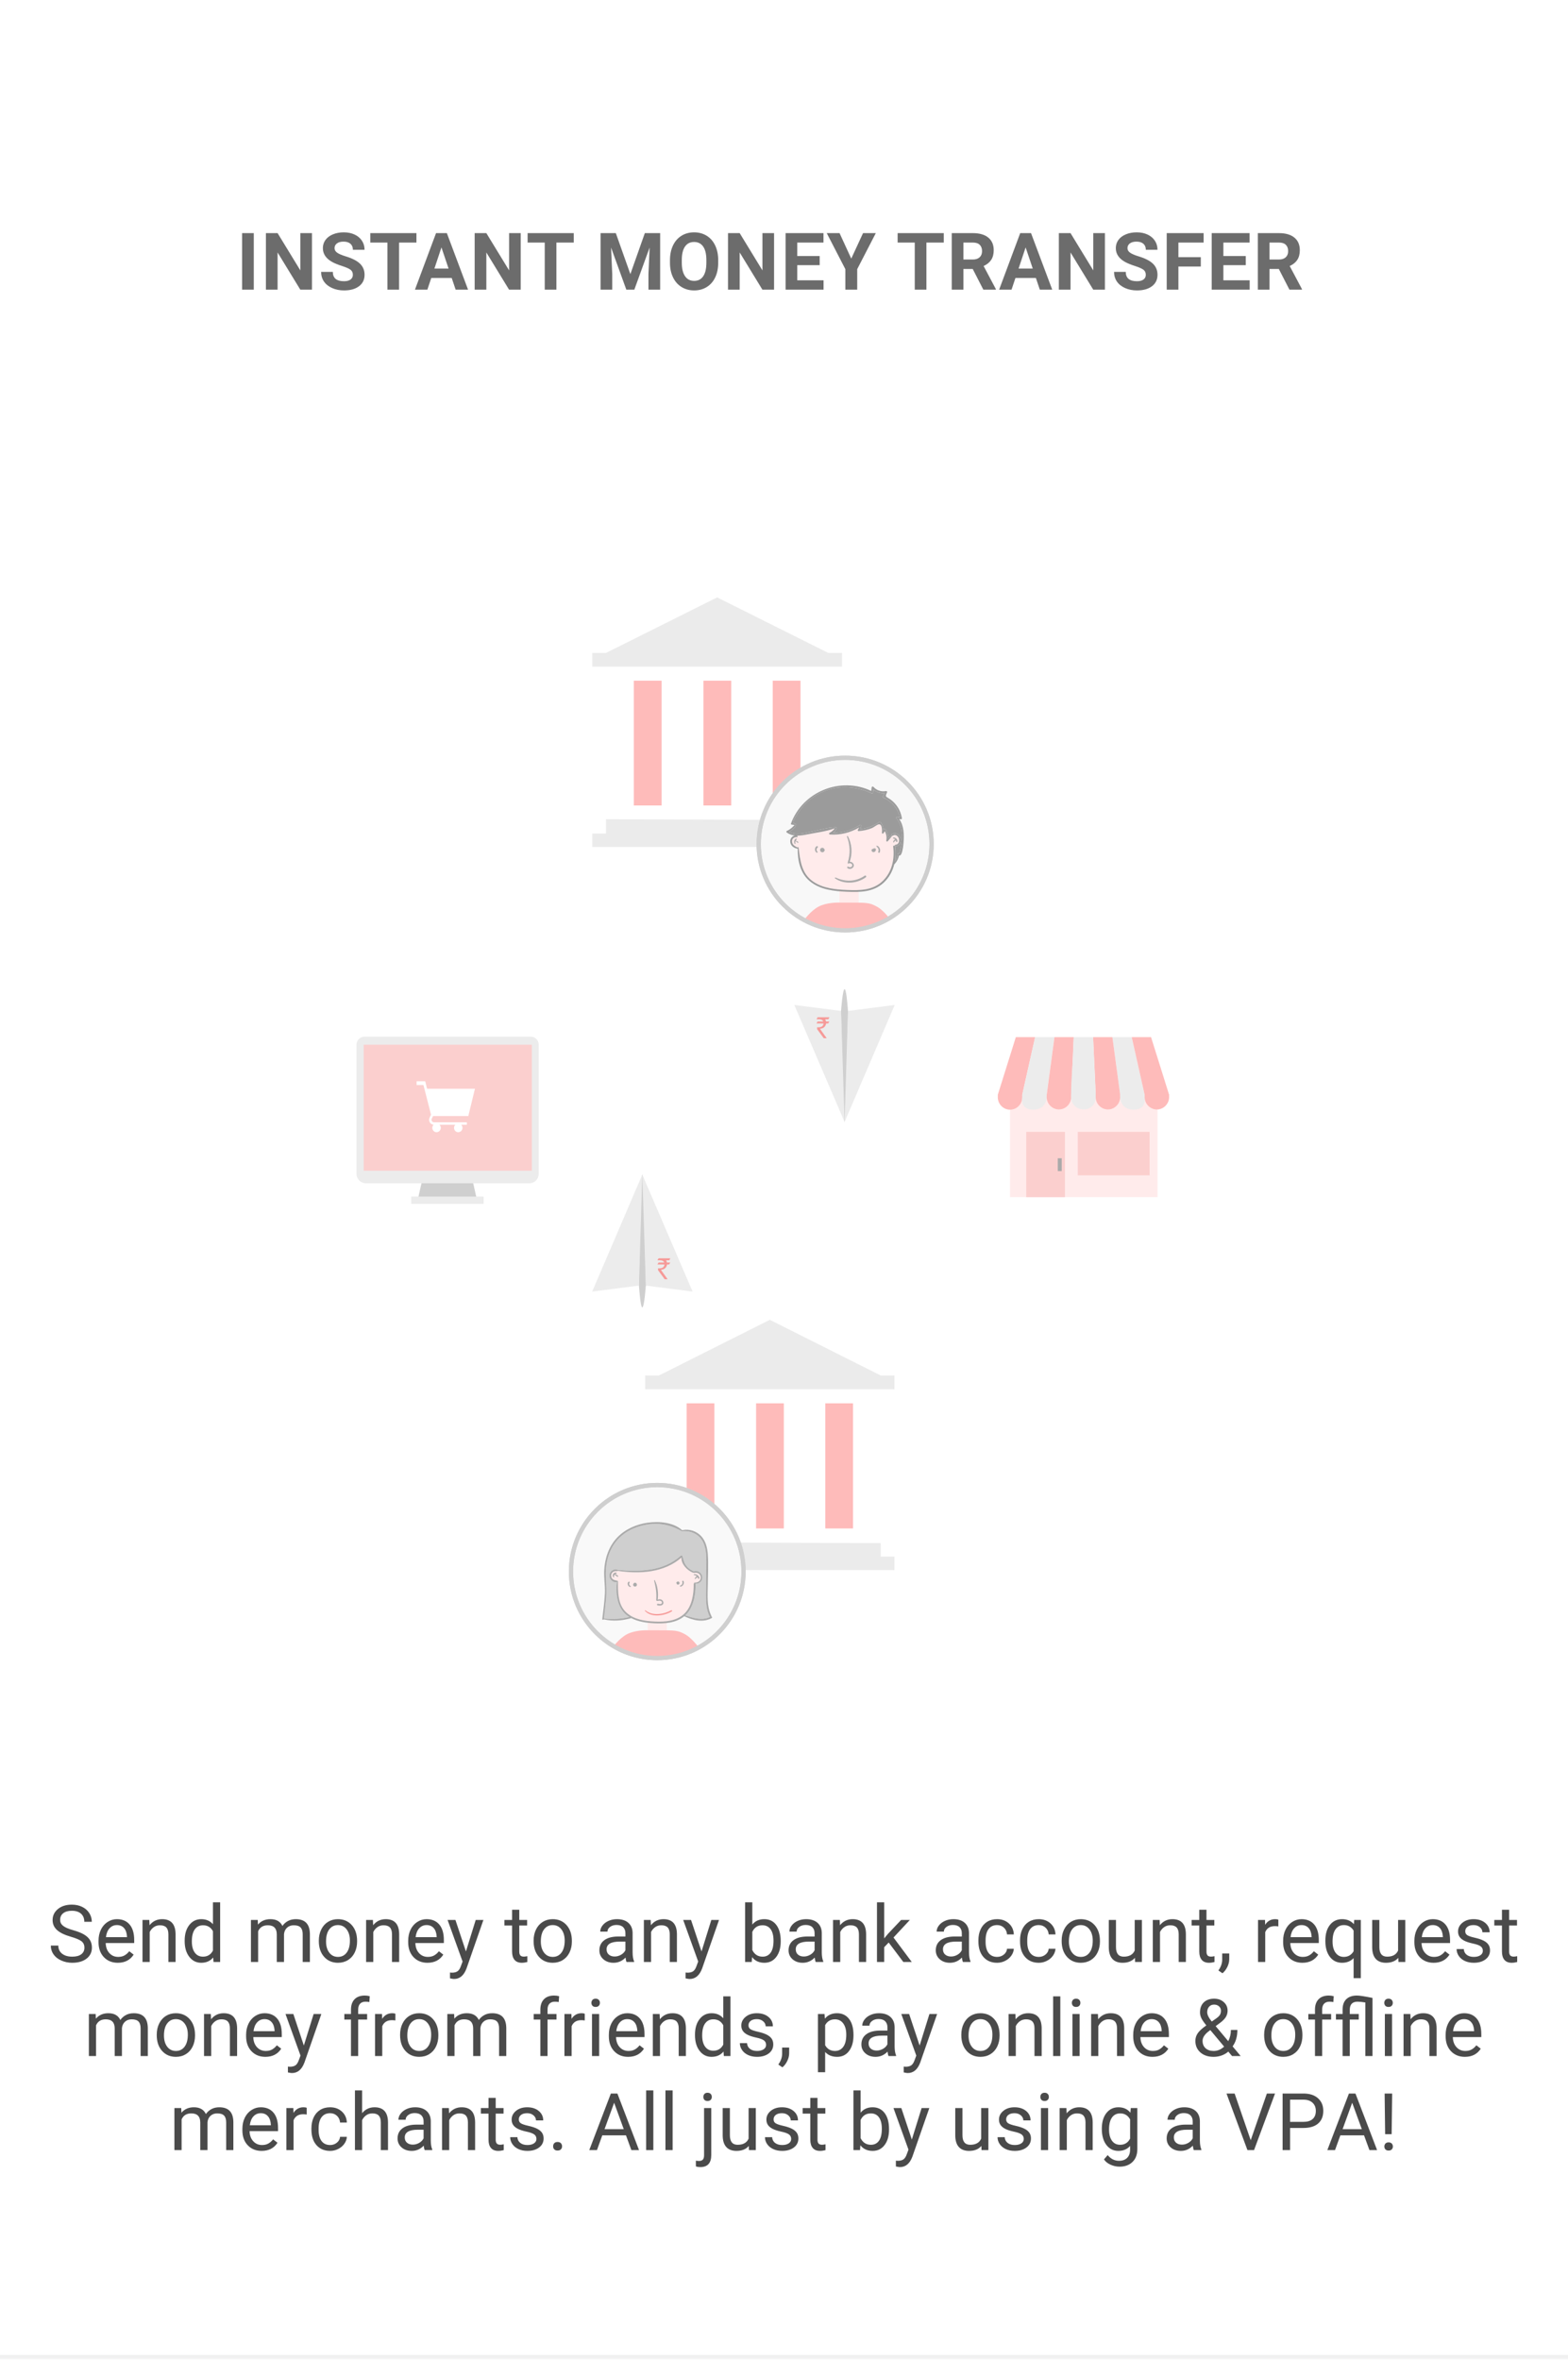 <svg xmlns="http://www.w3.org/2000/svg" width="216" height="325" viewBox="0 0 216 325">
  <g fill="none" fill-rule="evenodd" transform="translate(-.649 -.453)">
    <rect width="216" height="325" x=".649" y=".453" fill="#FFF"/>
    <path stroke="#F1F1F1" stroke-width=".584" d="M0.649,325.084 L216.649,325.084"/>
    <path fill="#4A4A4A" d="M10.421,267.2 C9.54,266.947 8.898,266.635 8.497,266.266 C8.096,265.897 7.895,265.441 7.895,264.899 C7.895,264.285 8.14,263.777 8.631,263.376 C9.121,262.974 9.759,262.774 10.544,262.774 C11.079,262.774 11.557,262.877 11.976,263.084 C12.395,263.291 12.72,263.577 12.95,263.941 C13.18,264.305 13.295,264.702 13.295,265.134 L12.262,265.134 C12.262,264.663 12.112,264.293 11.813,264.024 C11.513,263.754 11.09,263.619 10.544,263.619 C10.038,263.619 9.642,263.731 9.359,263.954 C9.075,264.177 8.933,264.486 8.933,264.883 C8.933,265.2 9.068,265.469 9.337,265.688 C9.607,265.908 10.065,266.108 10.713,266.29 C11.36,266.472 11.867,266.673 12.233,266.892 C12.599,267.112 12.87,267.368 13.046,267.66 C13.223,267.953 13.311,268.297 13.311,268.693 C13.311,269.325 13.065,269.831 12.573,270.211 C12.08,270.591 11.422,270.781 10.598,270.781 C10.063,270.781 9.563,270.678 9.099,270.473 C8.635,270.268 8.278,269.987 8.026,269.63 C7.774,269.273 7.649,268.868 7.649,268.415 L8.682,268.415 C8.682,268.886 8.856,269.258 9.203,269.531 C9.551,269.804 10.016,269.94 10.598,269.94 C11.14,269.94 11.556,269.83 11.845,269.609 C12.134,269.387 12.278,269.086 12.278,268.704 C12.278,268.322 12.145,268.027 11.877,267.818 C11.609,267.61 11.124,267.403 10.421,267.2 Z M16.876,270.781 C16.091,270.781 15.452,270.523 14.96,270.007 C14.467,269.492 14.221,268.802 14.221,267.939 L14.221,267.757 C14.221,267.182 14.331,266.669 14.55,266.218 C14.77,265.767 15.077,265.413 15.471,265.158 C15.865,264.903 16.293,264.776 16.753,264.776 C17.506,264.776 18.091,265.024 18.508,265.519 C18.926,266.015 19.135,266.726 19.135,267.65 L19.135,268.062 L15.211,268.062 C15.226,268.633 15.392,269.094 15.712,269.445 C16.031,269.797 16.437,269.973 16.929,269.973 C17.279,269.973 17.575,269.901 17.818,269.758 C18.061,269.616 18.273,269.427 18.455,269.191 L19.06,269.662 C18.574,270.408 17.847,270.781 16.876,270.781 Z M16.753,265.589 C16.353,265.589 16.018,265.734 15.747,266.025 C15.475,266.316 15.308,266.724 15.244,267.248 L18.144,267.248 L18.144,267.173 C18.116,266.67 17.98,266.28 17.738,266.004 C17.495,265.727 17.167,265.589 16.753,265.589 Z M21.217,264.883 L21.249,265.61 C21.691,265.054 22.269,264.776 22.983,264.776 C24.207,264.776 24.824,265.466 24.835,266.847 L24.835,270.674 L23.845,270.674 L23.845,266.841 C23.841,266.424 23.746,266.115 23.558,265.916 C23.371,265.716 23.079,265.616 22.683,265.616 C22.362,265.616 22.08,265.701 21.838,265.873 C21.595,266.044 21.406,266.269 21.27,266.547 L21.27,270.674 L20.28,270.674 L20.28,264.883 L21.217,264.883 Z M26.087,267.73 C26.087,266.841 26.298,266.127 26.719,265.586 C27.14,265.046 27.691,264.776 28.373,264.776 C29.051,264.776 29.588,265.007 29.984,265.471 L29.984,262.453 L30.974,262.453 L30.974,270.674 L30.064,270.674 L30.016,270.053 C29.62,270.538 29.068,270.781 28.362,270.781 C27.691,270.781 27.144,270.506 26.721,269.957 C26.299,269.407 26.087,268.69 26.087,267.805 L26.087,267.73 Z M27.077,267.842 C27.077,268.499 27.213,269.013 27.484,269.384 C27.755,269.755 28.13,269.94 28.608,269.94 C29.236,269.94 29.695,269.659 29.984,269.095 L29.984,266.435 C29.688,265.889 29.233,265.616 28.619,265.616 C28.134,265.616 27.755,265.803 27.484,266.178 C27.213,266.552 27.077,267.107 27.077,267.842 Z M36.155,264.883 L36.182,265.525 C36.606,265.025 37.179,264.776 37.9,264.776 C38.71,264.776 39.261,265.086 39.554,265.707 C39.746,265.428 39.997,265.204 40.306,265.032 C40.614,264.861 40.979,264.776 41.4,264.776 C42.67,264.776 43.316,265.448 43.338,266.793 L43.338,270.674 L42.347,270.674 L42.347,266.852 C42.347,266.438 42.253,266.129 42.064,265.924 C41.875,265.718 41.557,265.616 41.111,265.616 C40.744,265.616 40.438,265.726 40.196,265.945 C39.953,266.164 39.812,266.46 39.773,266.831 L39.773,270.674 L38.777,270.674 L38.777,266.879 C38.777,266.037 38.365,265.616 37.541,265.616 C36.892,265.616 36.447,265.892 36.208,266.445 L36.208,270.674 L35.218,270.674 L35.218,264.883 L36.155,264.883 Z M44.569,267.725 C44.569,267.157 44.68,266.647 44.903,266.194 C45.126,265.741 45.437,265.391 45.834,265.145 C46.232,264.899 46.686,264.776 47.197,264.776 C47.985,264.776 48.623,265.048 49.11,265.594 C49.597,266.14 49.841,266.866 49.841,267.773 L49.841,267.842 C49.841,268.406 49.733,268.912 49.517,269.36 C49.301,269.808 48.992,270.156 48.591,270.406 C48.189,270.656 47.728,270.781 47.207,270.781 C46.422,270.781 45.786,270.508 45.299,269.962 C44.812,269.416 44.569,268.693 44.569,267.794 L44.569,267.725 Z M45.564,267.842 C45.564,268.485 45.713,269 46.011,269.389 C46.309,269.778 46.708,269.973 47.207,269.973 C47.71,269.973 48.11,269.775 48.406,269.381 C48.702,268.987 48.85,268.435 48.85,267.725 C48.85,267.089 48.7,266.575 48.398,266.18 C48.097,265.786 47.696,265.589 47.197,265.589 C46.708,265.589 46.313,265.784 46.014,266.172 C45.714,266.561 45.564,267.118 45.564,267.842 Z M52.019,264.883 L52.051,265.61 C52.494,265.054 53.072,264.776 53.785,264.776 C55.009,264.776 55.626,265.466 55.637,266.847 L55.637,270.674 L54.647,270.674 L54.647,266.841 C54.643,266.424 54.548,266.115 54.361,265.916 C54.173,265.716 53.882,265.616 53.485,265.616 C53.164,265.616 52.882,265.701 52.64,265.873 C52.397,266.044 52.208,266.269 52.072,266.547 L52.072,270.674 L51.082,270.674 L51.082,264.883 L52.019,264.883 Z M59.534,270.781 C58.749,270.781 58.11,270.523 57.617,270.007 C57.125,269.492 56.879,268.802 56.879,267.939 L56.879,267.757 C56.879,267.182 56.989,266.669 57.208,266.218 C57.427,265.767 57.734,265.413 58.129,265.158 C58.523,264.903 58.95,264.776 59.41,264.776 C60.163,264.776 60.749,265.024 61.166,265.519 C61.583,266.015 61.792,266.726 61.792,267.65 L61.792,268.062 L57.869,268.062 C57.883,268.633 58.05,269.094 58.369,269.445 C58.689,269.797 59.095,269.973 59.587,269.973 C59.937,269.973 60.233,269.901 60.476,269.758 C60.718,269.616 60.93,269.427 61.112,269.191 L61.717,269.662 C61.232,270.408 60.504,270.781 59.534,270.781 Z M59.41,265.589 C59.011,265.589 58.675,265.734 58.404,266.025 C58.133,266.316 57.965,266.724 57.901,267.248 L60.802,267.248 L60.802,267.173 C60.773,266.67 60.638,266.28 60.395,266.004 C60.153,265.727 59.824,265.589 59.41,265.589 Z M64.832,269.223 L66.181,264.883 L67.241,264.883 L64.913,271.568 C64.552,272.531 63.98,273.013 63.195,273.013 L63.007,272.997 L62.638,272.927 L62.638,272.124 L62.905,272.146 C63.241,272.146 63.502,272.078 63.69,271.942 C63.877,271.807 64.031,271.559 64.153,271.198 L64.372,270.609 L62.306,264.883 L63.387,264.883 L64.832,269.223 Z M72.181,263.48 L72.181,264.883 L73.262,264.883 L73.262,265.648 L72.181,265.648 L72.181,269.239 C72.181,269.471 72.229,269.645 72.325,269.761 C72.422,269.877 72.586,269.935 72.818,269.935 C72.932,269.935 73.089,269.914 73.289,269.871 L73.289,270.674 C73.028,270.745 72.775,270.781 72.529,270.781 C72.086,270.781 71.753,270.647 71.528,270.379 C71.303,270.112 71.191,269.732 71.191,269.239 L71.191,265.648 L70.136,265.648 L70.136,264.883 L71.191,264.883 L71.191,263.48 L72.181,263.48 Z M74.156,267.725 C74.156,267.157 74.267,266.647 74.49,266.194 C74.713,265.741 75.024,265.391 75.422,265.145 C75.82,264.899 76.274,264.776 76.784,264.776 C77.572,264.776 78.21,265.048 78.697,265.594 C79.184,266.14 79.428,266.866 79.428,267.773 L79.428,267.842 C79.428,268.406 79.32,268.912 79.104,269.36 C78.888,269.808 78.58,270.156 78.178,270.406 C77.777,270.656 77.316,270.781 76.795,270.781 C76.01,270.781 75.374,270.508 74.887,269.962 C74.399,269.416 74.156,268.693 74.156,267.794 L74.156,267.725 Z M75.151,267.842 C75.151,268.485 75.3,269 75.598,269.389 C75.896,269.778 76.295,269.973 76.795,269.973 C77.298,269.973 77.697,269.775 77.994,269.381 C78.29,268.987 78.438,268.435 78.438,267.725 C78.438,267.089 78.287,266.575 77.985,266.18 C77.684,265.786 77.283,265.589 76.784,265.589 C76.295,265.589 75.901,265.784 75.601,266.172 C75.301,266.561 75.151,267.118 75.151,267.842 Z M86.959,270.674 C86.901,270.56 86.855,270.356 86.819,270.064 C86.359,270.542 85.81,270.781 85.171,270.781 C84.6,270.781 84.132,270.619 83.766,270.296 C83.4,269.973 83.217,269.564 83.217,269.068 C83.217,268.465 83.447,267.997 83.905,267.663 C84.364,267.329 85.009,267.163 85.84,267.163 L86.803,267.163 L86.803,266.708 C86.803,266.362 86.7,266.086 86.493,265.881 C86.286,265.676 85.981,265.573 85.578,265.573 C85.224,265.573 84.928,265.662 84.689,265.841 C84.45,266.019 84.331,266.235 84.331,266.488 L83.335,266.488 C83.335,266.199 83.438,265.92 83.643,265.651 C83.848,265.381 84.126,265.168 84.478,265.011 C84.829,264.854 85.216,264.776 85.637,264.776 C86.304,264.776 86.827,264.942 87.205,265.276 C87.583,265.61 87.779,266.069 87.794,266.654 L87.794,269.32 C87.794,269.851 87.861,270.274 87.997,270.588 L87.997,270.674 L86.959,270.674 Z M85.315,269.919 C85.626,269.919 85.92,269.839 86.199,269.678 C86.477,269.518 86.678,269.309 86.803,269.052 L86.803,267.864 L86.027,267.864 C84.814,267.864 84.208,268.219 84.208,268.929 C84.208,269.239 84.311,269.482 84.518,269.657 C84.725,269.832 84.991,269.919 85.315,269.919 Z M90.282,264.883 L90.314,265.61 C90.757,265.054 91.335,264.776 92.049,264.776 C93.272,264.776 93.89,265.466 93.9,266.847 L93.9,270.674 L92.91,270.674 L92.91,266.841 C92.907,266.424 92.811,266.115 92.624,265.916 C92.437,265.716 92.145,265.616 91.749,265.616 C91.428,265.616 91.146,265.701 90.903,265.873 C90.661,266.044 90.471,266.269 90.336,266.547 L90.336,270.674 L89.346,270.674 L89.346,264.883 L90.282,264.883 Z M97.288,269.223 L98.637,264.883 L99.697,264.883 L97.369,271.568 C97.008,272.531 96.436,273.013 95.651,273.013 L95.463,272.997 L95.094,272.927 L95.094,272.124 L95.362,272.146 C95.697,272.146 95.958,272.078 96.146,271.942 C96.333,271.807 96.487,271.559 96.609,271.198 L96.828,270.609 L94.762,264.883 L95.843,264.883 L97.288,269.223 Z M108.196,267.842 C108.196,268.727 107.993,269.438 107.586,269.975 C107.179,270.512 106.634,270.781 105.948,270.781 C105.217,270.781 104.651,270.522 104.252,270.005 L104.204,270.674 L103.294,270.674 L103.294,262.453 L104.284,262.453 L104.284,265.519 C104.684,265.024 105.235,264.776 105.938,264.776 C106.641,264.776 107.193,265.041 107.594,265.573 C107.996,266.105 108.196,266.833 108.196,267.757 L108.196,267.842 Z M107.206,267.73 C107.206,267.056 107.076,266.535 106.815,266.167 C106.555,265.8 106.18,265.616 105.692,265.616 C105.039,265.616 104.569,265.919 104.284,266.526 L104.284,269.031 C104.587,269.637 105.06,269.94 105.702,269.94 C106.177,269.94 106.546,269.757 106.81,269.389 C107.074,269.022 107.206,268.469 107.206,267.73 Z M113.019,270.674 C112.962,270.56 112.915,270.356 112.88,270.064 C112.419,270.542 111.87,270.781 111.231,270.781 C110.66,270.781 110.192,270.619 109.826,270.296 C109.46,269.973 109.278,269.564 109.278,269.068 C109.278,268.465 109.507,267.997 109.965,267.663 C110.424,267.329 111.069,267.163 111.9,267.163 L112.864,267.163 L112.864,266.708 C112.864,266.362 112.76,266.086 112.553,265.881 C112.346,265.676 112.041,265.573 111.638,265.573 C111.285,265.573 110.988,265.662 110.749,265.841 C110.51,266.019 110.391,266.235 110.391,266.488 L109.395,266.488 C109.395,266.199 109.498,265.92 109.703,265.651 C109.908,265.381 110.187,265.168 110.538,265.011 C110.889,264.854 111.276,264.776 111.697,264.776 C112.364,264.776 112.887,264.942 113.265,265.276 C113.643,265.61 113.839,266.069 113.854,266.654 L113.854,269.32 C113.854,269.851 113.922,270.274 114.057,270.588 L114.057,270.674 L113.019,270.674 Z M111.376,269.919 C111.686,269.919 111.98,269.839 112.259,269.678 C112.537,269.518 112.739,269.309 112.864,269.052 L112.864,267.864 L112.087,267.864 C110.874,267.864 110.268,268.219 110.268,268.929 C110.268,269.239 110.371,269.482 110.578,269.657 C110.785,269.832 111.051,269.919 111.376,269.919 Z M116.343,264.883 L116.375,265.61 C116.817,265.054 117.395,264.776 118.109,264.776 C119.333,264.776 119.95,265.466 119.961,266.847 L119.961,270.674 L118.971,270.674 L118.971,266.841 C118.967,266.424 118.871,266.115 118.684,265.916 C118.497,265.716 118.205,265.616 117.809,265.616 C117.488,265.616 117.206,265.701 116.963,265.873 C116.721,266.044 116.532,266.269 116.396,266.547 L116.396,270.674 L115.406,270.674 L115.406,264.883 L116.343,264.883 Z M123.07,267.992 L122.449,268.64 L122.449,270.674 L121.459,270.674 L121.459,262.453 L122.449,262.453 L122.449,267.425 L122.979,266.788 L124.783,264.883 L125.987,264.883 L123.734,267.302 L126.25,270.674 L125.088,270.674 L123.07,267.992 Z M133.299,270.674 C133.241,270.56 133.195,270.356 133.159,270.064 C132.699,270.542 132.15,270.781 131.511,270.781 C130.94,270.781 130.472,270.619 130.106,270.296 C129.74,269.973 129.557,269.564 129.557,269.068 C129.557,268.465 129.787,267.997 130.245,267.663 C130.704,267.329 131.349,267.163 132.18,267.163 L133.143,267.163 L133.143,266.708 C133.143,266.362 133.04,266.086 132.833,265.881 C132.626,265.676 132.321,265.573 131.918,265.573 C131.564,265.573 131.268,265.662 131.029,265.841 C130.79,266.019 130.671,266.235 130.671,266.488 L129.675,266.488 C129.675,266.199 129.778,265.92 129.983,265.651 C130.188,265.381 130.466,265.168 130.818,265.011 C131.169,264.854 131.555,264.776 131.977,264.776 C132.644,264.776 133.167,264.942 133.545,265.276 C133.923,265.61 134.119,266.069 134.133,266.654 L134.133,269.32 C134.133,269.851 134.201,270.274 134.337,270.588 L134.337,270.674 L133.299,270.674 Z M131.655,269.919 C131.966,269.919 132.26,269.839 132.539,269.678 C132.817,269.518 133.018,269.309 133.143,269.052 L133.143,267.864 L132.367,267.864 C131.154,267.864 130.547,268.219 130.547,268.929 C130.547,269.239 130.651,269.482 130.858,269.657 C131.065,269.832 131.331,269.919 131.655,269.919 Z M138.009,269.973 C138.362,269.973 138.67,269.866 138.934,269.651 C139.199,269.437 139.345,269.17 139.373,268.849 L140.31,268.849 C140.292,269.18 140.178,269.496 139.967,269.796 C139.757,270.096 139.476,270.335 139.124,270.513 C138.773,270.692 138.401,270.781 138.009,270.781 C137.22,270.781 136.593,270.518 136.127,269.991 C135.662,269.465 135.429,268.745 135.429,267.832 L135.429,267.666 C135.429,267.102 135.532,266.601 135.739,266.162 C135.946,265.723 136.243,265.382 136.63,265.139 C137.017,264.897 137.475,264.776 138.003,264.776 C138.653,264.776 139.192,264.97 139.622,265.359 C140.052,265.748 140.281,266.253 140.31,266.874 L139.373,266.874 C139.345,266.499 139.203,266.191 138.948,265.95 C138.693,265.709 138.378,265.589 138.003,265.589 C137.5,265.589 137.11,265.77 136.834,266.132 C136.557,266.494 136.419,267.018 136.419,267.703 L136.419,267.891 C136.419,268.558 136.556,269.072 136.831,269.432 C137.106,269.792 137.498,269.973 138.009,269.973 Z M143.746,269.973 C144.099,269.973 144.408,269.866 144.672,269.651 C144.936,269.437 145.082,269.17 145.111,268.849 L146.048,268.849 C146.03,269.18 145.916,269.496 145.705,269.796 C145.495,270.096 145.214,270.335 144.862,270.513 C144.511,270.692 144.139,270.781 143.746,270.781 C142.958,270.781 142.33,270.518 141.865,269.991 C141.399,269.465 141.166,268.745 141.166,267.832 L141.166,267.666 C141.166,267.102 141.27,266.601 141.477,266.162 C141.684,265.723 141.981,265.382 142.368,265.139 C142.755,264.897 143.213,264.776 143.741,264.776 C144.39,264.776 144.93,264.97 145.36,265.359 C145.79,265.748 146.019,266.253 146.048,266.874 L145.111,266.874 C145.082,266.499 144.941,266.191 144.685,265.95 C144.43,265.709 144.115,265.589 143.741,265.589 C143.238,265.589 142.848,265.77 142.571,266.132 C142.295,266.494 142.157,267.018 142.157,267.703 L142.157,267.891 C142.157,268.558 142.294,269.072 142.569,269.432 C142.843,269.792 143.236,269.973 143.746,269.973 Z M146.899,267.725 C146.899,267.157 147.01,266.647 147.233,266.194 C147.456,265.741 147.767,265.391 148.164,265.145 C148.562,264.899 149.016,264.776 149.527,264.776 C150.315,264.776 150.953,265.048 151.44,265.594 C151.927,266.14 152.171,266.866 152.171,267.773 L152.171,267.842 C152.171,268.406 152.063,268.912 151.847,269.36 C151.631,269.808 151.322,270.156 150.921,270.406 C150.519,270.656 150.058,270.781 149.537,270.781 C148.752,270.781 148.116,270.508 147.629,269.962 C147.142,269.416 146.899,268.693 146.899,267.794 L146.899,267.725 Z M147.894,267.842 C147.894,268.485 148.043,269 148.341,269.389 C148.639,269.778 149.038,269.973 149.537,269.973 C150.04,269.973 150.44,269.775 150.736,269.381 C151.032,268.987 151.18,268.435 151.18,267.725 C151.18,267.089 151.03,266.575 150.728,266.18 C150.427,265.786 150.026,265.589 149.527,265.589 C149.038,265.589 148.643,265.784 148.344,266.172 C148.044,266.561 147.894,267.118 147.894,267.842 Z M156.988,270.101 C156.602,270.554 156.037,270.781 155.291,270.781 C154.674,270.781 154.204,270.601 153.881,270.243 C153.558,269.884 153.395,269.353 153.391,268.651 L153.391,264.883 L154.381,264.883 L154.381,268.624 C154.381,269.502 154.738,269.94 155.452,269.94 C156.208,269.94 156.711,269.659 156.961,269.095 L156.961,264.883 L157.951,264.883 L157.951,270.674 L157.009,270.674 L156.988,270.101 Z M160.392,264.883 L160.424,265.61 C160.866,265.054 161.444,264.776 162.158,264.776 C163.382,264.776 163.999,265.466 164.01,266.847 L164.01,270.674 L163.02,270.674 L163.02,266.841 C163.016,266.424 162.921,266.115 162.733,265.916 C162.546,265.716 162.254,265.616 161.858,265.616 C161.537,265.616 161.255,265.701 161.013,265.873 C160.77,266.044 160.581,266.269 160.445,266.547 L160.445,270.674 L159.455,270.674 L159.455,264.883 L160.392,264.883 Z M166.847,263.48 L166.847,264.883 L167.928,264.883 L167.928,265.648 L166.847,265.648 L166.847,269.239 C166.847,269.471 166.895,269.645 166.991,269.761 C167.087,269.877 167.252,269.935 167.483,269.935 C167.598,269.935 167.755,269.914 167.954,269.871 L167.954,270.674 C167.694,270.745 167.441,270.781 167.194,270.781 C166.752,270.781 166.418,270.647 166.194,270.379 C165.969,270.112 165.856,269.732 165.856,269.239 L165.856,265.648 L164.802,265.648 L164.802,264.883 L165.856,264.883 L165.856,263.48 L166.847,263.48 Z M169.052,272.226 L168.49,271.841 C168.825,271.373 169,270.891 169.014,270.395 L169.014,269.502 L169.983,269.502 L169.983,270.278 C169.983,270.638 169.895,270.998 169.718,271.359 C169.541,271.719 169.319,272.008 169.052,272.226 Z M176.748,265.771 C176.598,265.746 176.436,265.734 176.261,265.734 C175.612,265.734 175.171,266.01 174.939,266.563 L174.939,270.674 L173.949,270.674 L173.949,264.883 L174.912,264.883 L174.928,265.552 C175.253,265.034 175.713,264.776 176.309,264.776 C176.502,264.776 176.648,264.8 176.748,264.85 L176.748,265.771 Z M180.061,270.781 C179.276,270.781 178.638,270.523 178.145,270.007 C177.653,269.492 177.407,268.802 177.407,267.939 L177.407,267.757 C177.407,267.182 177.516,266.669 177.736,266.218 C177.955,265.767 178.262,265.413 178.656,265.158 C179.051,264.903 179.478,264.776 179.938,264.776 C180.691,264.776 181.276,265.024 181.694,265.519 C182.111,266.015 182.32,266.726 182.32,267.65 L182.32,268.062 L178.397,268.062 C178.411,268.633 178.578,269.094 178.897,269.445 C179.217,269.797 179.622,269.973 180.115,269.973 C180.465,269.973 180.761,269.901 181.003,269.758 C181.246,269.616 181.458,269.427 181.64,269.191 L182.245,269.662 C181.76,270.408 181.032,270.781 180.061,270.781 Z M179.938,265.589 C179.539,265.589 179.203,265.734 178.932,266.025 C178.661,266.316 178.493,266.724 178.429,267.248 L181.33,267.248 L181.33,267.173 C181.301,266.67 181.166,266.28 180.923,266.004 C180.68,265.727 180.352,265.589 179.938,265.589 Z M183.224,267.73 C183.224,266.82 183.433,266.1 183.851,265.57 C184.268,265.04 184.828,264.776 185.531,264.776 C186.216,264.776 186.757,265.006 187.153,265.466 L187.196,264.883 L188.106,264.883 L188.106,272.9 L187.116,272.9 L187.116,270.138 C186.716,270.567 186.184,270.781 185.521,270.781 C184.821,270.781 184.264,270.509 183.848,269.965 C183.432,269.42 183.224,268.699 183.224,267.8 L183.224,267.73 Z M184.215,267.842 C184.215,268.506 184.355,269.027 184.635,269.405 C184.915,269.783 185.292,269.973 185.767,269.973 C186.356,269.973 186.805,269.712 187.116,269.191 L187.116,266.354 C186.802,265.844 186.356,265.589 185.778,265.589 C185.299,265.589 184.919,265.779 184.637,266.159 C184.356,266.539 184.215,267.1 184.215,267.842 Z M193.271,270.101 C192.885,270.554 192.32,270.781 191.574,270.781 C190.957,270.781 190.487,270.601 190.164,270.243 C189.841,269.884 189.678,269.353 189.674,268.651 L189.674,264.883 L190.664,264.883 L190.664,268.624 C190.664,269.502 191.021,269.94 191.735,269.94 C192.491,269.94 192.994,269.659 193.244,269.095 L193.244,264.883 L194.234,264.883 L194.234,270.674 L193.292,270.674 L193.271,270.101 Z M198.141,270.781 C197.356,270.781 196.718,270.523 196.225,270.007 C195.733,269.492 195.487,268.802 195.487,267.939 L195.487,267.757 C195.487,267.182 195.596,266.669 195.816,266.218 C196.035,265.767 196.342,265.413 196.736,265.158 C197.131,264.903 197.558,264.776 198.018,264.776 C198.771,264.776 199.356,265.024 199.774,265.519 C200.191,266.015 200.4,266.726 200.4,267.65 L200.4,268.062 L196.477,268.062 C196.491,268.633 196.658,269.094 196.977,269.445 C197.297,269.797 197.702,269.973 198.195,269.973 C198.544,269.973 198.841,269.901 199.083,269.758 C199.326,269.616 199.538,269.427 199.72,269.191 L200.325,269.662 C199.84,270.408 199.112,270.781 198.141,270.781 Z M198.018,265.589 C197.619,265.589 197.283,265.734 197.012,266.025 C196.741,266.316 196.573,266.724 196.509,267.248 L199.41,267.248 L199.41,267.173 C199.381,266.67 199.246,266.28 199.003,266.004 C198.76,265.727 198.432,265.589 198.018,265.589 Z M204.917,269.138 C204.917,268.87 204.816,268.662 204.615,268.514 C204.413,268.366 204.062,268.238 203.56,268.131 C203.059,268.024 202.661,267.896 202.367,267.746 C202.073,267.596 201.855,267.418 201.714,267.211 C201.573,267.004 201.502,266.758 201.502,266.472 C201.502,265.998 201.703,265.596 202.105,265.268 C202.506,264.94 203.019,264.776 203.643,264.776 C204.3,264.776 204.832,264.945 205.241,265.284 C205.65,265.623 205.854,266.056 205.854,266.585 L204.858,266.585 C204.858,266.313 204.743,266.08 204.513,265.883 C204.283,265.687 203.993,265.589 203.643,265.589 C203.283,265.589 203.001,265.668 202.798,265.825 C202.594,265.982 202.493,266.187 202.493,266.44 C202.493,266.679 202.587,266.859 202.776,266.981 C202.965,267.102 203.307,267.218 203.801,267.329 C204.295,267.439 204.696,267.571 205.003,267.725 C205.31,267.878 205.537,268.063 205.685,268.279 C205.833,268.494 205.907,268.758 205.907,269.068 C205.907,269.585 205.7,270 205.287,270.312 C204.873,270.625 204.336,270.781 203.676,270.781 C203.212,270.781 202.801,270.699 202.444,270.535 C202.088,270.37 201.808,270.141 201.607,269.847 C201.405,269.552 201.304,269.234 201.304,268.891 L202.295,268.891 C202.312,269.223 202.445,269.486 202.693,269.681 C202.941,269.875 203.269,269.973 203.676,269.973 C204.05,269.973 204.351,269.897 204.577,269.745 C204.804,269.593 204.917,269.391 204.917,269.138 Z M208.541,263.48 L208.541,264.883 L209.622,264.883 L209.622,265.648 L208.541,265.648 L208.541,269.239 C208.541,269.471 208.589,269.645 208.685,269.761 C208.782,269.877 208.946,269.935 209.178,269.935 C209.292,269.935 209.449,269.914 209.649,269.871 L209.649,270.674 C209.388,270.745 209.135,270.781 208.889,270.781 C208.446,270.781 208.113,270.647 207.888,270.379 C207.663,270.112 207.551,269.732 207.551,269.239 L207.551,265.648 L206.496,265.648 L206.496,264.883 L207.551,264.883 L207.551,263.48 L208.541,263.48 Z M13.828,277.837 L13.855,278.479 C14.279,277.98 14.852,277.73 15.573,277.73 C16.383,277.73 16.934,278.04 17.227,278.661 C17.419,278.383 17.67,278.158 17.979,277.987 C18.287,277.816 18.652,277.73 19.073,277.73 C20.343,277.73 20.989,278.403 21.011,279.748 L21.011,283.628 L20.02,283.628 L20.02,279.807 C20.02,279.393 19.926,279.083 19.737,278.878 C19.548,278.673 19.23,278.57 18.784,278.57 C18.417,278.57 18.111,278.68 17.869,278.899 C17.626,279.119 17.485,279.414 17.446,279.785 L17.446,283.628 L16.45,283.628 L16.45,279.833 C16.45,278.991 16.038,278.57 15.214,278.57 C14.565,278.57 14.12,278.847 13.881,279.4 L13.881,283.628 L12.891,283.628 L12.891,277.837 L13.828,277.837 Z M22.242,280.679 C22.242,280.112 22.353,279.601 22.576,279.148 C22.799,278.695 23.11,278.345 23.507,278.099 C23.905,277.853 24.359,277.73 24.87,277.73 C25.658,277.73 26.296,278.003 26.783,278.549 C27.27,279.095 27.514,279.821 27.514,280.727 L27.514,280.797 C27.514,281.361 27.406,281.866 27.19,282.314 C26.974,282.762 26.665,283.111 26.264,283.361 C25.862,283.61 25.401,283.735 24.88,283.735 C24.095,283.735 23.459,283.462 22.972,282.916 C22.485,282.37 22.242,281.648 22.242,280.749 L22.242,280.679 Z M23.237,280.797 C23.237,281.439 23.386,281.955 23.684,282.344 C23.982,282.733 24.381,282.927 24.88,282.927 C25.383,282.927 25.783,282.73 26.079,282.336 C26.375,281.941 26.523,281.389 26.523,280.679 C26.523,280.044 26.373,279.529 26.071,279.135 C25.77,278.741 25.369,278.543 24.87,278.543 C24.381,278.543 23.986,278.738 23.687,279.127 C23.387,279.516 23.237,280.072 23.237,280.797 Z M29.692,277.837 L29.724,278.565 C30.167,278.008 30.745,277.73 31.458,277.73 C32.682,277.73 33.299,278.42 33.31,279.801 L33.31,283.628 L32.32,283.628 L32.32,279.796 C32.316,279.378 32.221,279.07 32.034,278.87 C31.846,278.67 31.555,278.57 31.158,278.57 C30.837,278.57 30.555,278.656 30.313,278.827 C30.07,278.998 29.881,279.223 29.745,279.502 L29.745,283.628 L28.755,283.628 L28.755,277.837 L29.692,277.837 Z M37.207,283.735 C36.422,283.735 35.783,283.477 35.29,282.962 C34.798,282.446 34.552,281.757 34.552,280.893 L34.552,280.711 C34.552,280.137 34.662,279.624 34.881,279.172 C35.1,278.721 35.407,278.368 35.802,278.113 C36.196,277.858 36.623,277.73 37.083,277.73 C37.836,277.73 38.422,277.978 38.839,278.474 C39.256,278.97 39.465,279.68 39.465,280.604 L39.465,281.016 L35.542,281.016 C35.556,281.587 35.723,282.048 36.042,282.4 C36.362,282.751 36.768,282.927 37.26,282.927 C37.61,282.927 37.906,282.856 38.149,282.713 C38.391,282.57 38.603,282.381 38.785,282.146 L39.39,282.617 C38.905,283.362 38.177,283.735 37.207,283.735 Z M37.083,278.543 C36.684,278.543 36.348,278.689 36.077,278.98 C35.806,279.271 35.638,279.678 35.574,280.203 L38.475,280.203 L38.475,280.128 C38.446,279.625 38.311,279.235 38.068,278.958 C37.826,278.682 37.497,278.543 37.083,278.543 Z M42.505,282.178 L43.854,277.837 L44.914,277.837 L42.586,284.522 C42.225,285.485 41.653,285.967 40.868,285.967 L40.68,285.951 L40.311,285.881 L40.311,285.079 L40.578,285.1 C40.914,285.1 41.175,285.032 41.363,284.897 C41.55,284.761 41.704,284.513 41.826,284.153 L42.045,283.564 L39.979,277.837 L41.06,277.837 L42.505,282.178 Z M48.998,283.628 L48.998,278.602 L48.082,278.602 L48.082,277.837 L48.998,277.837 L48.998,277.243 C48.998,276.622 49.164,276.142 49.495,275.803 C49.827,275.464 50.296,275.295 50.903,275.295 C51.131,275.295 51.358,275.325 51.583,275.386 L51.529,276.189 C51.362,276.156 51.183,276.14 50.994,276.14 C50.673,276.14 50.425,276.234 50.25,276.421 C50.075,276.609 49.988,276.877 49.988,277.227 L49.988,277.837 L51.224,277.837 L51.224,278.602 L49.988,278.602 L49.988,283.628 L48.998,283.628 Z M55.115,278.725 C54.965,278.7 54.803,278.688 54.628,278.688 C53.979,278.688 53.538,278.965 53.306,279.518 L53.306,283.628 L52.316,283.628 L52.316,277.837 L53.279,277.837 L53.295,278.506 C53.62,277.989 54.08,277.73 54.676,277.73 C54.869,277.73 55.015,277.755 55.115,277.805 L55.115,278.725 Z M55.763,280.679 C55.763,280.112 55.874,279.601 56.097,279.148 C56.32,278.695 56.631,278.345 57.029,278.099 C57.427,277.853 57.881,277.73 58.391,277.73 C59.179,277.73 59.817,278.003 60.304,278.549 C60.791,279.095 61.035,279.821 61.035,280.727 L61.035,280.797 C61.035,281.361 60.927,281.866 60.711,282.314 C60.495,282.762 60.187,283.111 59.785,283.361 C59.384,283.61 58.923,283.735 58.402,283.735 C57.617,283.735 56.981,283.462 56.493,282.916 C56.006,282.37 55.763,281.648 55.763,280.749 L55.763,280.679 Z M56.758,280.797 C56.758,281.439 56.907,281.955 57.205,282.344 C57.503,282.733 57.902,282.927 58.402,282.927 C58.905,282.927 59.304,282.73 59.6,282.336 C59.897,281.941 60.045,281.389 60.045,280.679 C60.045,280.044 59.894,279.529 59.592,279.135 C59.291,278.741 58.89,278.543 58.391,278.543 C57.902,278.543 57.508,278.738 57.208,279.127 C56.908,279.516 56.758,280.072 56.758,280.797 Z M63.208,277.837 L63.235,278.479 C63.659,277.98 64.232,277.73 64.953,277.73 C65.763,277.73 66.314,278.04 66.607,278.661 C66.799,278.383 67.05,278.158 67.359,277.987 C67.667,277.816 68.032,277.73 68.453,277.73 C69.723,277.73 70.369,278.403 70.391,279.748 L70.391,283.628 L69.4,283.628 L69.4,279.807 C69.4,279.393 69.306,279.083 69.117,278.878 C68.928,278.673 68.61,278.57 68.164,278.57 C67.797,278.57 67.491,278.68 67.249,278.899 C67.006,279.119 66.865,279.414 66.826,279.785 L66.826,283.628 L65.83,283.628 L65.83,279.833 C65.83,278.991 65.418,278.57 64.594,278.57 C63.945,278.57 63.5,278.847 63.261,279.4 L63.261,283.628 L62.271,283.628 L62.271,277.837 L63.208,277.837 Z M75.085,283.628 L75.085,278.602 L74.169,278.602 L74.169,277.837 L75.085,277.837 L75.085,277.243 C75.085,276.622 75.25,276.142 75.582,275.803 C75.914,275.464 76.383,275.295 76.99,275.295 C77.218,275.295 77.445,275.325 77.67,275.386 L77.616,276.189 C77.448,276.156 77.27,276.14 77.081,276.14 C76.76,276.14 76.512,276.234 76.337,276.421 C76.162,276.609 76.075,276.877 76.075,277.227 L76.075,277.837 L77.311,277.837 L77.311,278.602 L76.075,278.602 L76.075,283.628 L75.085,283.628 Z M81.202,278.725 C81.052,278.7 80.89,278.688 80.715,278.688 C80.066,278.688 79.625,278.965 79.393,279.518 L79.393,283.628 L78.403,283.628 L78.403,277.837 L79.366,277.837 L79.382,278.506 C79.707,277.989 80.167,277.73 80.763,277.73 C80.956,277.73 81.102,277.755 81.202,277.805 L81.202,278.725 Z M83.188,283.628 L82.198,283.628 L82.198,277.837 L83.188,277.837 L83.188,283.628 Z M82.117,276.301 C82.117,276.14 82.167,276.005 82.265,275.894 C82.363,275.784 82.508,275.728 82.701,275.728 C82.894,275.728 83.04,275.784 83.14,275.894 C83.24,276.005 83.29,276.14 83.29,276.301 C83.29,276.461 83.24,276.595 83.14,276.702 C83.04,276.809 82.894,276.863 82.701,276.863 C82.508,276.863 82.363,276.809 82.265,276.702 C82.167,276.595 82.117,276.461 82.117,276.301 Z M87.175,283.735 C86.39,283.735 85.752,283.477 85.259,282.962 C84.767,282.446 84.521,281.757 84.521,280.893 L84.521,280.711 C84.521,280.137 84.63,279.624 84.85,279.172 C85.069,278.721 85.376,278.368 85.77,278.113 C86.165,277.858 86.592,277.73 87.052,277.73 C87.805,277.73 88.39,277.978 88.808,278.474 C89.225,278.97 89.434,279.68 89.434,280.604 L89.434,281.016 L85.511,281.016 C85.525,281.587 85.692,282.048 86.011,282.4 C86.331,282.751 86.736,282.927 87.229,282.927 C87.579,282.927 87.875,282.856 88.117,282.713 C88.36,282.57 88.572,282.381 88.754,282.146 L89.359,282.617 C88.874,283.362 88.146,283.735 87.175,283.735 Z M87.052,278.543 C86.653,278.543 86.317,278.689 86.046,278.98 C85.775,279.271 85.607,279.678 85.543,280.203 L88.444,280.203 L88.444,280.128 C88.415,279.625 88.28,279.235 88.037,278.958 C87.794,278.682 87.466,278.543 87.052,278.543 Z M91.516,277.837 L91.548,278.565 C91.991,278.008 92.569,277.73 93.282,277.73 C94.506,277.73 95.123,278.42 95.134,279.801 L95.134,283.628 L94.144,283.628 L94.144,279.796 C94.14,279.378 94.045,279.07 93.858,278.87 C93.67,278.67 93.379,278.57 92.983,278.57 C92.661,278.57 92.38,278.656 92.137,278.827 C91.894,278.998 91.705,279.223 91.57,279.502 L91.57,283.628 L90.579,283.628 L90.579,277.837 L91.516,277.837 Z M96.387,280.684 C96.387,279.796 96.597,279.081 97.018,278.541 C97.439,278 97.99,277.73 98.672,277.73 C99.35,277.73 99.887,277.962 100.283,278.426 L100.283,275.407 L101.273,275.407 L101.273,283.628 L100.363,283.628 L100.315,283.007 C99.919,283.493 99.368,283.735 98.661,283.735 C97.99,283.735 97.444,283.46 97.021,282.911 C96.598,282.361 96.387,281.644 96.387,280.759 L96.387,280.684 Z M97.377,280.797 C97.377,281.453 97.512,281.967 97.784,282.338 C98.055,282.709 98.429,282.895 98.908,282.895 C99.536,282.895 99.994,282.613 100.283,282.049 L100.283,279.389 C99.987,278.843 99.532,278.57 98.918,278.57 C98.433,278.57 98.055,278.758 97.784,279.132 C97.512,279.507 97.377,280.062 97.377,280.797 Z M106.181,282.092 C106.181,281.824 106.08,281.617 105.879,281.469 C105.677,281.32 105.326,281.193 104.824,281.086 C104.323,280.979 103.925,280.85 103.631,280.7 C103.337,280.551 103.119,280.372 102.978,280.165 C102.837,279.958 102.767,279.712 102.767,279.427 C102.767,278.952 102.967,278.551 103.369,278.222 C103.77,277.894 104.283,277.73 104.907,277.73 C105.564,277.73 106.097,277.899 106.505,278.238 C106.914,278.577 107.118,279.011 107.118,279.539 L106.122,279.539 C106.122,279.268 106.007,279.034 105.777,278.838 C105.547,278.642 105.257,278.543 104.907,278.543 C104.547,278.543 104.265,278.622 104.062,278.779 C103.858,278.936 103.757,279.141 103.757,279.395 C103.757,279.634 103.851,279.814 104.04,279.935 C104.229,280.056 104.571,280.172 105.065,280.283 C105.559,280.394 105.96,280.526 106.267,280.679 C106.574,280.832 106.801,281.017 106.949,281.233 C107.097,281.449 107.171,281.712 107.171,282.022 C107.171,282.54 106.964,282.955 106.551,283.267 C106.137,283.579 105.6,283.735 104.94,283.735 C104.476,283.735 104.065,283.653 103.709,283.489 C103.352,283.325 103.072,283.096 102.871,282.801 C102.669,282.507 102.568,282.188 102.568,281.846 L103.559,281.846 C103.576,282.178 103.709,282.441 103.957,282.635 C104.205,282.83 104.533,282.927 104.94,282.927 C105.314,282.927 105.615,282.851 105.841,282.7 C106.068,282.548 106.181,282.345 106.181,282.092 Z M108.429,285.18 L107.867,284.795 C108.203,284.328 108.377,283.846 108.392,283.35 L108.392,282.456 L109.361,282.456 L109.361,283.232 C109.361,283.592 109.272,283.953 109.096,284.313 C108.919,284.674 108.697,284.963 108.429,285.18 Z M118.219,280.797 C118.219,281.678 118.017,282.388 117.614,282.927 C117.21,283.466 116.665,283.735 115.976,283.735 C115.273,283.735 114.72,283.512 114.317,283.066 L114.317,285.855 L113.327,285.855 L113.327,277.837 L114.231,277.837 L114.279,278.479 C114.682,277.98 115.243,277.73 115.96,277.73 C116.656,277.73 117.206,277.992 117.611,278.517 C118.016,279.041 118.219,279.771 118.219,280.706 L118.219,280.797 Z M117.228,280.684 C117.228,280.031 117.089,279.516 116.811,279.138 C116.533,278.759 116.151,278.57 115.665,278.57 C115.066,278.57 114.616,278.836 114.317,279.368 L114.317,282.135 C114.613,282.663 115.066,282.927 115.676,282.927 C116.151,282.927 116.528,282.739 116.808,282.362 C117.088,281.986 117.228,281.427 117.228,280.684 Z M123.052,283.628 C122.995,283.514 122.948,283.311 122.912,283.018 C122.452,283.496 121.903,283.735 121.264,283.735 C120.693,283.735 120.225,283.574 119.859,283.251 C119.493,282.928 119.31,282.518 119.31,282.022 C119.31,281.419 119.54,280.951 119.998,280.618 C120.457,280.284 121.102,280.117 121.933,280.117 L122.896,280.117 L122.896,279.662 C122.896,279.316 122.793,279.04 122.586,278.835 C122.379,278.63 122.074,278.527 121.671,278.527 C121.317,278.527 121.021,278.617 120.782,278.795 C120.543,278.973 120.424,279.189 120.424,279.443 L119.428,279.443 C119.428,279.154 119.531,278.874 119.736,278.605 C119.941,278.336 120.219,278.122 120.571,277.965 C120.922,277.808 121.309,277.73 121.73,277.73 C122.397,277.73 122.92,277.897 123.298,278.23 C123.676,278.564 123.872,279.023 123.887,279.609 L123.887,282.274 C123.887,282.806 123.954,283.229 124.09,283.543 L124.09,283.628 L123.052,283.628 Z M121.408,282.873 C121.719,282.873 122.013,282.793 122.292,282.633 C122.57,282.472 122.772,282.263 122.896,282.006 L122.896,280.818 L122.12,280.818 C120.907,280.818 120.301,281.173 120.301,281.883 C120.301,282.194 120.404,282.436 120.611,282.611 C120.818,282.786 121.084,282.873 121.408,282.873 Z M127.333,282.178 L128.682,277.837 L129.742,277.837 L127.414,284.522 C127.053,285.485 126.481,285.967 125.696,285.967 L125.508,285.951 L125.139,285.881 L125.139,285.079 L125.407,285.1 C125.742,285.1 126.003,285.032 126.191,284.897 C126.378,284.761 126.532,284.513 126.654,284.153 L126.873,283.564 L124.807,277.837 L125.888,277.837 L127.333,282.178 Z M133.076,280.679 C133.076,280.112 133.188,279.601 133.411,279.148 C133.634,278.695 133.944,278.345 134.342,278.099 C134.74,277.853 135.194,277.73 135.704,277.73 C136.493,277.73 137.131,278.003 137.618,278.549 C138.105,279.095 138.348,279.821 138.348,280.727 L138.348,280.797 C138.348,281.361 138.24,281.866 138.025,282.314 C137.809,282.762 137.5,283.111 137.099,283.361 C136.697,283.61 136.236,283.735 135.715,283.735 C134.93,283.735 134.294,283.462 133.807,282.916 C133.32,282.37 133.076,281.648 133.076,280.749 L133.076,280.679 Z M134.072,280.797 C134.072,281.439 134.221,281.955 134.519,282.344 C134.817,282.733 135.216,282.927 135.715,282.927 C136.218,282.927 136.618,282.73 136.914,282.336 C137.21,281.941 137.358,281.389 137.358,280.679 C137.358,280.044 137.207,279.529 136.906,279.135 C136.604,278.741 136.204,278.543 135.704,278.543 C135.216,278.543 134.821,278.738 134.522,279.127 C134.222,279.516 134.072,280.072 134.072,280.797 Z M140.527,277.837 L140.559,278.565 C141.001,278.008 141.579,277.73 142.293,277.73 C143.517,277.73 144.134,278.42 144.145,279.801 L144.145,283.628 L143.155,283.628 L143.155,279.796 C143.151,279.378 143.056,279.07 142.868,278.87 C142.681,278.67 142.389,278.57 141.993,278.57 C141.672,278.57 141.39,278.656 141.148,278.827 C140.905,278.998 140.716,279.223 140.58,279.502 L140.58,283.628 L139.59,283.628 L139.59,277.837 L140.527,277.837 Z M146.714,283.628 L145.724,283.628 L145.724,275.407 L146.714,275.407 L146.714,283.628 Z M149.374,283.628 L148.384,283.628 L148.384,277.837 L149.374,277.837 L149.374,283.628 Z M148.304,276.301 C148.304,276.14 148.353,276.005 148.451,275.894 C148.549,275.784 148.694,275.728 148.887,275.728 C149.08,275.728 149.226,275.784 149.326,275.894 C149.426,276.005 149.476,276.14 149.476,276.301 C149.476,276.461 149.426,276.595 149.326,276.702 C149.226,276.809 149.08,276.863 148.887,276.863 C148.694,276.863 148.549,276.809 148.451,276.702 C148.353,276.595 148.304,276.461 148.304,276.301 Z M151.895,277.837 L151.927,278.565 C152.37,278.008 152.948,277.73 153.661,277.73 C154.885,277.73 155.502,278.42 155.513,279.801 L155.513,283.628 L154.523,283.628 L154.523,279.796 C154.519,279.378 154.424,279.07 154.237,278.87 C154.049,278.67 153.758,278.57 153.362,278.57 C153.04,278.57 152.758,278.656 152.516,278.827 C152.273,278.998 152.084,279.223 151.949,279.502 L151.949,283.628 L150.958,283.628 L150.958,277.837 L151.895,277.837 Z M159.41,283.735 C158.625,283.735 157.986,283.477 157.493,282.962 C157.001,282.446 156.755,281.757 156.755,280.893 L156.755,280.711 C156.755,280.137 156.865,279.624 157.084,279.172 C157.303,278.721 157.61,278.368 158.005,278.113 C158.399,277.858 158.826,277.73 159.286,277.73 C160.039,277.73 160.625,277.978 161.042,278.474 C161.459,278.97 161.668,279.68 161.668,280.604 L161.668,281.016 L157.745,281.016 C157.759,281.587 157.926,282.048 158.245,282.4 C158.565,282.751 158.971,282.927 159.463,282.927 C159.813,282.927 160.109,282.856 160.352,282.713 C160.594,282.57 160.807,282.381 160.988,282.146 L161.593,282.617 C161.108,283.362 160.38,283.735 159.41,283.735 Z M159.286,278.543 C158.887,278.543 158.551,278.689 158.28,278.98 C158.009,279.271 157.841,279.678 157.777,280.203 L160.678,280.203 L160.678,280.128 C160.65,279.625 160.514,279.235 160.271,278.958 C160.029,278.682 159.7,278.543 159.286,278.543 Z M165.318,281.535 C165.318,281.161 165.423,280.816 165.632,280.502 C165.84,280.188 166.239,279.823 166.828,279.405 C166.482,278.984 166.25,278.645 166.132,278.388 C166.014,278.131 165.955,277.876 165.955,277.623 C165.955,277.031 166.13,276.567 166.48,276.231 C166.83,275.896 167.304,275.728 167.904,275.728 C168.439,275.728 168.881,275.884 169.231,276.197 C169.581,276.509 169.756,276.902 169.756,277.377 C169.756,277.691 169.676,277.981 169.517,278.246 C169.359,278.512 169.081,278.791 168.685,279.084 L168.112,279.507 L169.846,281.578 C170.089,281.114 170.21,280.599 170.21,280.031 L171.104,280.031 C171.104,280.941 170.885,281.696 170.446,282.295 L171.559,283.628 L170.371,283.628 L169.852,283.013 C169.588,283.248 169.278,283.427 168.923,283.551 C168.568,283.674 168.207,283.735 167.839,283.735 C167.079,283.735 166.469,283.534 166.009,283.13 C165.549,282.727 165.318,282.196 165.318,281.535 Z M167.839,282.927 C168.364,282.927 168.844,282.727 169.279,282.328 L167.379,280.053 L167.202,280.181 C166.607,280.62 166.309,281.072 166.309,281.535 C166.309,281.956 166.445,282.294 166.718,282.547 C166.991,282.8 167.365,282.927 167.839,282.927 Z M166.946,277.591 C166.946,277.933 167.156,278.362 167.577,278.875 L168.209,278.431 C168.451,278.26 168.617,278.097 168.706,277.941 C168.796,277.786 168.84,277.598 168.84,277.377 C168.84,277.138 168.751,276.939 168.573,276.78 C168.394,276.621 168.169,276.542 167.898,276.542 C167.606,276.542 167.374,276.641 167.202,276.839 C167.031,277.037 166.946,277.287 166.946,277.591 Z M174.792,280.679 C174.792,280.112 174.903,279.601 175.127,279.148 C175.35,278.695 175.66,278.345 176.058,278.099 C176.456,277.853 176.91,277.73 177.42,277.73 C178.209,277.73 178.846,278.003 179.333,278.549 C179.82,279.095 180.064,279.821 180.064,280.727 L180.064,280.797 C180.064,281.361 179.956,281.866 179.74,282.314 C179.524,282.762 179.216,283.111 178.814,283.361 C178.413,283.61 177.952,283.735 177.431,283.735 C176.646,283.735 176.01,283.462 175.523,282.916 C175.036,282.37 174.792,281.648 174.792,280.749 L174.792,280.679 Z M175.788,280.797 C175.788,281.439 175.936,281.955 176.234,282.344 C176.532,282.733 176.931,282.927 177.431,282.927 C177.934,282.927 178.333,282.73 178.63,282.336 C178.926,281.941 179.074,281.389 179.074,280.679 C179.074,280.044 178.923,279.529 178.622,279.135 C178.32,278.741 177.92,278.543 177.42,278.543 C176.931,278.543 176.537,278.738 176.237,279.127 C175.937,279.516 175.788,280.072 175.788,280.797 Z M181.793,283.628 L181.793,278.602 L180.878,278.602 L180.878,277.837 L181.793,277.837 L181.793,277.243 C181.793,276.622 181.959,276.142 182.291,275.803 C182.622,275.464 183.092,275.295 183.698,275.295 C183.927,275.295 184.153,275.325 184.378,275.386 L184.324,276.189 C184.157,276.156 183.978,276.14 183.789,276.14 C183.468,276.14 183.22,276.234 183.045,276.421 C182.87,276.609 182.783,276.877 182.783,277.227 L182.783,277.837 L184.019,277.837 L184.019,278.602 L182.783,278.602 L182.783,283.628 L181.793,283.628 Z M188.729,276.247 C188.287,276.176 187.93,276.14 187.659,276.14 C186.945,276.14 186.588,276.515 186.588,277.264 L186.588,277.837 L187.825,277.837 L187.825,278.602 L186.588,278.602 L186.588,283.628 L185.598,283.628 L185.598,278.602 L184.683,278.602 L184.683,277.837 L185.598,277.837 L185.598,277.205 C185.602,276.588 185.775,276.115 186.117,275.787 C186.46,275.459 186.947,275.295 187.579,275.295 C187.939,275.295 188.653,275.404 189.719,275.621 L189.719,283.628 L188.729,283.628 L188.729,276.247 Z M192.412,283.628 L191.421,283.628 L191.421,277.837 L192.412,277.837 L192.412,283.628 Z M191.341,276.301 C191.341,276.14 191.39,276.005 191.488,275.894 C191.587,275.784 191.732,275.728 191.925,275.728 C192.117,275.728 192.264,275.784 192.363,275.894 C192.463,276.005 192.513,276.14 192.513,276.301 C192.513,276.461 192.463,276.595 192.363,276.702 C192.264,276.809 192.117,276.863 191.925,276.863 C191.732,276.863 191.587,276.809 191.488,276.702 C191.39,276.595 191.341,276.461 191.341,276.301 Z M194.933,277.837 L194.965,278.565 C195.407,278.008 195.985,277.73 196.699,277.73 C197.923,277.73 198.54,278.42 198.551,279.801 L198.551,283.628 L197.561,283.628 L197.561,279.796 C197.557,279.378 197.462,279.07 197.274,278.87 C197.087,278.67 196.795,278.57 196.399,278.57 C196.078,278.57 195.796,278.656 195.553,278.827 C195.311,278.998 195.122,279.223 194.986,279.502 L194.986,283.628 L193.996,283.628 L193.996,277.837 L194.933,277.837 Z M202.447,283.735 C201.662,283.735 201.023,283.477 200.531,282.962 C200.039,282.446 199.792,281.757 199.792,280.893 L199.792,280.711 C199.792,280.137 199.902,279.624 200.122,279.172 C200.341,278.721 200.648,278.368 201.042,278.113 C201.436,277.858 201.864,277.73 202.324,277.73 C203.077,277.73 203.662,277.978 204.08,278.474 C204.497,278.97 204.706,279.68 204.706,280.604 L204.706,281.016 L200.783,281.016 C200.797,281.587 200.964,282.048 201.283,282.4 C201.602,282.751 202.008,282.927 202.501,282.927 C202.85,282.927 203.147,282.856 203.389,282.713 C203.632,282.57 203.844,282.381 204.026,282.146 L204.631,282.617 C204.146,283.362 203.418,283.735 202.447,283.735 Z M202.324,278.543 C201.924,278.543 201.589,278.689 201.318,278.98 C201.047,279.271 200.879,279.678 200.815,280.203 L203.716,280.203 L203.716,280.128 C203.687,279.625 203.552,279.235 203.309,278.958 C203.066,278.682 202.738,278.543 202.324,278.543 Z M25.614,290.791 L25.64,291.434 C26.065,290.934 26.638,290.684 27.358,290.684 C28.168,290.684 28.72,290.995 29.012,291.616 C29.205,291.337 29.456,291.113 29.764,290.941 C30.073,290.77 30.438,290.684 30.859,290.684 C32.129,290.684 32.775,291.357 32.796,292.702 L32.796,296.583 L31.806,296.583 L31.806,292.761 C31.806,292.347 31.712,292.038 31.522,291.832 C31.333,291.627 31.016,291.525 30.57,291.525 C30.202,291.525 29.897,291.634 29.655,291.854 C29.412,292.073 29.271,292.369 29.232,292.74 L29.232,296.583 L28.236,296.583 L28.236,292.788 C28.236,291.946 27.824,291.525 27,291.525 C26.35,291.525 25.906,291.801 25.667,292.354 L25.667,296.583 L24.677,296.583 L24.677,290.791 L25.614,290.791 Z M36.693,296.69 C35.908,296.69 35.269,296.432 34.777,295.916 C34.284,295.401 34.038,294.711 34.038,293.848 L34.038,293.666 C34.038,293.091 34.148,292.578 34.367,292.127 C34.587,291.675 34.893,291.322 35.288,291.067 C35.682,290.812 36.109,290.684 36.57,290.684 C37.323,290.684 37.908,290.932 38.325,291.428 C38.743,291.924 38.951,292.634 38.951,293.559 L38.951,293.971 L35.028,293.971 C35.042,294.542 35.209,295.003 35.529,295.354 C35.848,295.706 36.254,295.881 36.746,295.881 C37.096,295.881 37.392,295.81 37.635,295.667 C37.877,295.525 38.09,295.336 38.272,295.1 L38.876,295.571 C38.391,296.317 37.663,296.69 36.693,296.69 Z M36.57,291.498 C36.17,291.498 35.835,291.643 35.563,291.934 C35.292,292.225 35.125,292.633 35.06,293.157 L37.961,293.157 L37.961,293.082 C37.933,292.579 37.797,292.189 37.554,291.913 C37.312,291.636 36.984,291.498 36.57,291.498 Z M42.896,291.68 C42.746,291.655 42.584,291.642 42.409,291.642 C41.76,291.642 41.319,291.919 41.087,292.472 L41.087,296.583 L40.097,296.583 L40.097,290.791 L41.06,290.791 L41.076,291.46 C41.401,290.943 41.861,290.684 42.457,290.684 C42.65,290.684 42.796,290.709 42.896,290.759 L42.896,291.68 Z M46.129,295.881 C46.482,295.881 46.791,295.774 47.055,295.56 C47.319,295.346 47.465,295.079 47.494,294.757 L48.43,294.757 C48.412,295.089 48.298,295.405 48.088,295.705 C47.877,296.005 47.596,296.244 47.245,296.422 C46.893,296.6 46.521,296.69 46.129,296.69 C45.34,296.69 44.713,296.426 44.247,295.9 C43.782,295.374 43.549,294.654 43.549,293.741 L43.549,293.575 C43.549,293.011 43.652,292.51 43.859,292.071 C44.066,291.632 44.363,291.291 44.751,291.048 C45.138,290.806 45.595,290.684 46.123,290.684 C46.773,290.684 47.313,290.879 47.742,291.268 C48.172,291.657 48.402,292.162 48.43,292.782 L47.494,292.782 C47.465,292.408 47.323,292.1 47.068,291.859 C46.813,291.618 46.498,291.498 46.123,291.498 C45.62,291.498 45.231,291.679 44.954,292.041 C44.677,292.403 44.539,292.927 44.539,293.612 L44.539,293.799 C44.539,294.467 44.677,294.98 44.951,295.341 C45.226,295.701 45.619,295.881 46.129,295.881 Z M50.534,291.493 C50.973,290.954 51.543,290.684 52.246,290.684 C53.47,290.684 54.088,291.375 54.098,292.756 L54.098,296.583 L53.108,296.583 L53.108,292.75 C53.105,292.333 53.009,292.024 52.822,291.824 C52.634,291.625 52.343,291.525 51.947,291.525 C51.626,291.525 51.344,291.61 51.101,291.782 C50.858,291.953 50.669,292.178 50.534,292.456 L50.534,296.583 L49.544,296.583 L49.544,288.362 L50.534,288.362 L50.534,291.493 Z M59.156,296.583 C59.099,296.468 59.053,296.265 59.017,295.972 C58.557,296.451 58.007,296.69 57.369,296.69 C56.798,296.69 56.329,296.528 55.964,296.205 C55.598,295.882 55.415,295.473 55.415,294.977 C55.415,294.374 55.644,293.906 56.103,293.572 C56.561,293.238 57.206,293.072 58.038,293.072 L59.001,293.072 L59.001,292.617 C59.001,292.27 58.898,291.995 58.691,291.79 C58.484,291.584 58.179,291.482 57.775,291.482 C57.422,291.482 57.126,291.571 56.887,291.749 C56.648,291.928 56.528,292.144 56.528,292.397 L55.533,292.397 C55.533,292.108 55.635,291.829 55.84,291.559 C56.046,291.29 56.324,291.077 56.675,290.92 C57.027,290.763 57.413,290.684 57.834,290.684 C58.501,290.684 59.024,290.851 59.402,291.185 C59.781,291.518 59.977,291.978 59.991,292.563 L59.991,295.228 C59.991,295.76 60.059,296.183 60.195,296.497 L60.195,296.583 L59.156,296.583 Z M57.513,295.828 C57.823,295.828 58.118,295.748 58.396,295.587 C58.675,295.427 58.876,295.218 59.001,294.961 L59.001,293.773 L58.225,293.773 C57.012,293.773 56.405,294.128 56.405,294.838 C56.405,295.148 56.509,295.391 56.716,295.566 C56.923,295.741 57.188,295.828 57.513,295.828 Z M62.48,290.791 L62.512,291.519 C62.955,290.963 63.533,290.684 64.246,290.684 C65.47,290.684 66.087,291.375 66.098,292.756 L66.098,296.583 L65.108,296.583 L65.108,292.75 C65.104,292.333 65.009,292.024 64.822,291.824 C64.634,291.625 64.343,291.525 63.946,291.525 C63.625,291.525 63.343,291.61 63.101,291.782 C62.858,291.953 62.669,292.178 62.533,292.456 L62.533,296.583 L61.543,296.583 L61.543,290.791 L62.48,290.791 Z M68.935,289.389 L68.935,290.791 L70.016,290.791 L70.016,291.557 L68.935,291.557 L68.935,295.148 C68.935,295.38 68.983,295.554 69.079,295.67 C69.176,295.786 69.34,295.844 69.572,295.844 C69.686,295.844 69.843,295.823 70.043,295.78 L70.043,296.583 C69.782,296.654 69.529,296.69 69.283,296.69 C68.84,296.69 68.507,296.556 68.282,296.288 C68.057,296.021 67.945,295.641 67.945,295.148 L67.945,291.557 L66.89,291.557 L66.89,290.791 L67.945,290.791 L67.945,289.389 L68.935,289.389 Z M74.544,295.046 C74.544,294.779 74.443,294.571 74.242,294.423 C74.04,294.275 73.689,294.147 73.187,294.04 C72.686,293.933 72.288,293.805 71.994,293.655 C71.699,293.505 71.482,293.327 71.341,293.12 C71.2,292.913 71.129,292.667 71.129,292.381 C71.129,291.906 71.33,291.505 71.731,291.177 C72.133,290.849 72.646,290.684 73.27,290.684 C73.927,290.684 74.459,290.854 74.868,291.193 C75.276,291.532 75.481,291.965 75.481,292.493 L74.485,292.493 C74.485,292.222 74.37,291.989 74.14,291.792 C73.91,291.596 73.62,291.498 73.27,291.498 C72.91,291.498 72.628,291.576 72.424,291.733 C72.221,291.89 72.119,292.096 72.119,292.349 C72.119,292.588 72.214,292.768 72.403,292.89 C72.592,293.011 72.934,293.127 73.428,293.237 C73.922,293.348 74.323,293.48 74.63,293.633 C74.936,293.787 75.164,293.972 75.312,294.187 C75.46,294.403 75.534,294.666 75.534,294.977 C75.534,295.494 75.327,295.909 74.913,296.221 C74.499,296.534 73.962,296.69 73.302,296.69 C72.838,296.69 72.428,296.608 72.071,296.443 C71.714,296.279 71.435,296.05 71.234,295.756 C71.032,295.461 70.931,295.143 70.931,294.8 L71.921,294.8 C71.939,295.132 72.072,295.395 72.32,295.59 C72.568,295.784 72.895,295.881 73.302,295.881 C73.677,295.881 73.978,295.806 74.204,295.654 C74.431,295.502 74.544,295.3 74.544,295.046 Z M76.845,296.063 C76.845,295.892 76.896,295.749 76.998,295.635 C77.1,295.521 77.252,295.464 77.456,295.464 C77.659,295.464 77.813,295.521 77.919,295.635 C78.024,295.749 78.076,295.892 78.076,296.063 C78.076,296.228 78.024,296.365 77.919,296.476 C77.813,296.586 77.659,296.641 77.456,296.641 C77.252,296.641 77.1,296.586 76.998,296.476 C76.896,296.365 76.845,296.228 76.845,296.063 Z M86.881,294.549 L83.616,294.549 L82.883,296.583 L81.823,296.583 L84.799,288.79 L85.698,288.79 L88.679,296.583 L87.625,296.583 L86.881,294.549 Z M83.927,293.703 L86.576,293.703 L85.249,290.058 L83.927,293.703 Z M90.649,296.583 L89.659,296.583 L89.659,288.362 L90.649,288.362 L90.649,296.583 Z M93.309,296.583 L92.319,296.583 L92.319,288.362 L93.309,288.362 L93.309,296.583 Z M98.629,290.791 L98.629,297.252 C98.629,298.365 98.124,298.922 97.115,298.922 C96.897,298.922 96.695,298.889 96.51,298.825 L96.51,298.033 C96.624,298.062 96.774,298.076 96.959,298.076 C97.181,298.076 97.349,298.016 97.465,297.897 C97.581,297.777 97.639,297.569 97.639,297.273 L97.639,290.791 L98.629,290.791 Z M97.537,289.255 C97.537,289.098 97.586,288.964 97.685,288.851 C97.783,288.739 97.926,288.683 98.115,288.683 C98.308,288.683 98.454,288.738 98.554,288.849 C98.654,288.959 98.704,289.095 98.704,289.255 C98.704,289.416 98.654,289.55 98.554,289.657 C98.454,289.764 98.308,289.817 98.115,289.817 C97.923,289.817 97.778,289.764 97.682,289.657 C97.586,289.55 97.537,289.416 97.537,289.255 Z M103.799,296.01 C103.414,296.463 102.849,296.69 102.103,296.69 C101.486,296.69 101.015,296.51 100.692,296.152 C100.37,295.793 100.206,295.262 100.203,294.559 L100.203,290.791 L101.193,290.791 L101.193,294.533 C101.193,295.41 101.55,295.849 102.263,295.849 C103.02,295.849 103.523,295.567 103.773,295.004 L103.773,290.791 L104.763,290.791 L104.763,296.583 L103.821,296.583 L103.799,296.01 Z M109.639,295.046 C109.639,294.779 109.538,294.571 109.336,294.423 C109.135,294.275 108.783,294.147 108.282,294.04 C107.781,293.933 107.383,293.805 107.088,293.655 C106.794,293.505 106.576,293.327 106.435,293.12 C106.295,292.913 106.224,292.667 106.224,292.381 C106.224,291.906 106.425,291.505 106.826,291.177 C107.228,290.849 107.741,290.684 108.365,290.684 C109.022,290.684 109.554,290.854 109.963,291.193 C110.371,291.532 110.575,291.965 110.575,292.493 L109.58,292.493 C109.58,292.222 109.465,291.989 109.235,291.792 C109.005,291.596 108.715,291.498 108.365,291.498 C108.005,291.498 107.723,291.576 107.519,291.733 C107.316,291.89 107.214,292.096 107.214,292.349 C107.214,292.588 107.309,292.768 107.498,292.89 C107.687,293.011 108.029,293.127 108.523,293.237 C109.017,293.348 109.418,293.48 109.724,293.633 C110.031,293.787 110.259,293.972 110.407,294.187 C110.555,294.403 110.629,294.666 110.629,294.977 C110.629,295.494 110.422,295.909 110.008,296.221 C109.594,296.534 109.057,296.69 108.397,296.69 C107.933,296.69 107.523,296.608 107.166,296.443 C106.809,296.279 106.53,296.05 106.328,295.756 C106.127,295.461 106.026,295.143 106.026,294.8 L107.016,294.8 C107.034,295.132 107.167,295.395 107.415,295.59 C107.663,295.784 107.99,295.881 108.397,295.881 C108.772,295.881 109.072,295.806 109.299,295.654 C109.526,295.502 109.639,295.3 109.639,295.046 Z M113.262,289.389 L113.262,290.791 L114.343,290.791 L114.343,291.557 L113.262,291.557 L113.262,295.148 C113.262,295.38 113.31,295.554 113.407,295.67 C113.503,295.786 113.667,295.844 113.899,295.844 C114.013,295.844 114.17,295.823 114.37,295.78 L114.37,296.583 C114.11,296.654 113.856,296.69 113.61,296.69 C113.168,296.69 112.834,296.556 112.609,296.288 C112.385,296.021 112.272,295.641 112.272,295.148 L112.272,291.557 L111.218,291.557 L111.218,290.791 L112.272,290.791 L112.272,289.389 L113.262,289.389 Z M123.116,293.751 C123.116,294.636 122.912,295.347 122.506,295.884 C122.099,296.421 121.553,296.69 120.868,296.69 C120.136,296.69 119.571,296.431 119.171,295.914 L119.123,296.583 L118.213,296.583 L118.213,288.362 L119.203,288.362 L119.203,291.428 C119.603,290.932 120.154,290.684 120.857,290.684 C121.56,290.684 122.112,290.95 122.514,291.482 C122.915,292.014 123.116,292.741 123.116,293.666 L123.116,293.751 Z M122.126,293.639 C122.126,292.964 121.995,292.444 121.735,292.076 C121.474,291.708 121.1,291.525 120.611,291.525 C119.958,291.525 119.489,291.828 119.203,292.435 L119.203,294.939 C119.507,295.546 119.979,295.849 120.622,295.849 C121.096,295.849 121.466,295.666 121.73,295.298 C121.994,294.931 122.126,294.377 122.126,293.639 Z M126.258,295.132 L127.606,290.791 L128.666,290.791 L126.338,297.476 C125.978,298.44 125.405,298.922 124.62,298.922 L124.432,298.905 L124.063,298.836 L124.063,298.033 L124.331,298.054 C124.666,298.054 124.928,297.987 125.115,297.851 C125.302,297.715 125.457,297.468 125.578,297.107 L125.797,296.518 L123.731,290.791 L124.813,290.791 L126.258,295.132 Z M135.838,296.01 C135.453,296.463 134.887,296.69 134.142,296.69 C133.524,296.69 133.054,296.51 132.731,296.152 C132.408,295.793 132.245,295.262 132.241,294.559 L132.241,290.791 L133.232,290.791 L133.232,294.533 C133.232,295.41 133.588,295.849 134.302,295.849 C135.059,295.849 135.562,295.567 135.811,295.004 L135.811,290.791 L136.802,290.791 L136.802,296.583 L135.86,296.583 L135.838,296.01 Z M141.678,295.046 C141.678,294.779 141.577,294.571 141.375,294.423 C141.173,294.275 140.822,294.147 140.321,294.04 C139.819,293.933 139.422,293.805 139.127,293.655 C138.833,293.505 138.615,293.327 138.474,293.12 C138.333,292.913 138.263,292.667 138.263,292.381 C138.263,291.906 138.463,291.505 138.865,291.177 C139.266,290.849 139.779,290.684 140.404,290.684 C141.06,290.684 141.593,290.854 142.001,291.193 C142.41,291.532 142.614,291.965 142.614,292.493 L141.619,292.493 C141.619,292.222 141.504,291.989 141.273,291.792 C141.043,291.596 140.753,291.498 140.404,291.498 C140.043,291.498 139.761,291.576 139.558,291.733 C139.355,291.89 139.253,292.096 139.253,292.349 C139.253,292.588 139.347,292.768 139.537,292.89 C139.726,293.011 140.067,293.127 140.562,293.237 C141.056,293.348 141.456,293.48 141.763,293.633 C142.07,293.787 142.297,293.972 142.446,294.187 C142.594,294.403 142.668,294.666 142.668,294.977 C142.668,295.494 142.461,295.909 142.047,296.221 C141.633,296.534 141.096,296.69 140.436,296.69 C139.972,296.69 139.562,296.608 139.205,296.443 C138.848,296.279 138.569,296.05 138.367,295.756 C138.166,295.461 138.065,295.143 138.065,294.8 L139.055,294.8 C139.073,295.132 139.206,295.395 139.454,295.59 C139.702,295.784 140.029,295.881 140.436,295.881 C140.81,295.881 141.111,295.806 141.338,295.654 C141.564,295.502 141.678,295.3 141.678,295.046 Z M145.033,296.583 L144.043,296.583 L144.043,290.791 L145.033,290.791 L145.033,296.583 Z M143.963,289.255 C143.963,289.095 144.012,288.959 144.11,288.849 C144.208,288.738 144.354,288.683 144.546,288.683 C144.739,288.683 144.885,288.738 144.985,288.849 C145.085,288.959 145.135,289.095 145.135,289.255 C145.135,289.416 145.085,289.55 144.985,289.657 C144.885,289.764 144.739,289.817 144.546,289.817 C144.354,289.817 144.208,289.764 144.11,289.657 C144.012,289.55 143.963,289.416 143.963,289.255 Z M147.554,290.791 L147.586,291.519 C148.029,290.963 148.607,290.684 149.321,290.684 C150.544,290.684 151.162,291.375 151.172,292.756 L151.172,296.583 L150.182,296.583 L150.182,292.75 C150.179,292.333 150.083,292.024 149.896,291.824 C149.709,291.625 149.417,291.525 149.021,291.525 C148.7,291.525 148.418,291.61 148.175,291.782 C147.933,291.953 147.743,292.178 147.608,292.456 L147.608,296.583 L146.618,296.583 L146.618,290.791 L147.554,290.791 Z M152.43,293.639 C152.43,292.736 152.639,292.018 153.056,291.485 C153.474,290.951 154.027,290.684 154.716,290.684 C155.422,290.684 155.973,290.934 156.369,291.434 L156.418,290.791 L157.322,290.791 L157.322,296.443 C157.322,297.193 157.1,297.783 156.656,298.215 C156.212,298.647 155.615,298.863 154.865,298.863 C154.448,298.863 154.039,298.773 153.64,298.595 C153.24,298.417 152.935,298.172 152.725,297.862 L153.238,297.268 C153.663,297.792 154.182,298.054 154.796,298.054 C155.278,298.054 155.653,297.919 155.923,297.648 C156.192,297.377 156.327,296.995 156.327,296.502 L156.327,296.005 C155.931,296.461 155.39,296.69 154.705,296.69 C154.027,296.69 153.478,296.417 153.059,295.871 C152.64,295.325 152.43,294.581 152.43,293.639 Z M153.426,293.751 C153.426,294.404 153.56,294.917 153.827,295.29 C154.095,295.663 154.469,295.849 154.951,295.849 C155.576,295.849 156.034,295.566 156.327,294.998 L156.327,292.354 C156.023,291.801 155.568,291.525 154.962,291.525 C154.48,291.525 154.104,291.712 153.833,292.087 C153.561,292.461 153.426,293.016 153.426,293.751 Z M165.104,296.583 C165.047,296.468 165.001,296.265 164.965,295.972 C164.505,296.451 163.955,296.69 163.317,296.69 C162.746,296.69 162.277,296.528 161.912,296.205 C161.546,295.882 161.363,295.473 161.363,294.977 C161.363,294.374 161.592,293.906 162.051,293.572 C162.509,293.238 163.154,293.072 163.986,293.072 L164.949,293.072 L164.949,292.617 C164.949,292.27 164.846,291.995 164.639,291.79 C164.432,291.584 164.127,291.482 163.724,291.482 C163.37,291.482 163.074,291.571 162.835,291.749 C162.596,291.928 162.476,292.144 162.476,292.397 L161.481,292.397 C161.481,292.108 161.583,291.829 161.789,291.559 C161.994,291.29 162.272,291.077 162.624,290.92 C162.975,290.763 163.361,290.684 163.782,290.684 C164.45,290.684 164.972,290.851 165.351,291.185 C165.729,291.518 165.925,291.978 165.939,292.563 L165.939,295.228 C165.939,295.76 166.007,296.183 166.143,296.497 L166.143,296.583 L165.104,296.583 Z M163.461,295.828 C163.772,295.828 164.066,295.748 164.344,295.587 C164.623,295.427 164.824,295.218 164.949,294.961 L164.949,293.773 L164.173,293.773 C162.96,293.773 162.353,294.128 162.353,294.838 C162.353,295.148 162.457,295.391 162.664,295.566 C162.871,295.741 163.137,295.828 163.461,295.828 Z M172.94,295.218 L175.167,288.79 L176.291,288.79 L173.4,296.583 L172.491,296.583 L169.606,288.79 L170.724,288.79 L172.94,295.218 Z M178.362,293.532 L178.362,296.583 L177.334,296.583 L177.334,288.79 L180.208,288.79 C181.061,288.79 181.729,289.007 182.213,289.443 C182.696,289.878 182.938,290.454 182.938,291.171 C182.938,291.928 182.702,292.51 182.229,292.919 C181.756,293.328 181.079,293.532 180.198,293.532 L178.362,293.532 Z M178.362,292.691 L180.208,292.691 C180.758,292.691 181.179,292.562 181.472,292.303 C181.764,292.045 181.911,291.671 181.911,291.182 C181.911,290.718 181.764,290.347 181.472,290.069 C181.179,289.791 180.778,289.646 180.267,289.635 L178.362,289.635 L178.362,292.691 Z M188.553,294.549 L185.288,294.549 L184.555,296.583 L183.495,296.583 L186.471,288.79 L187.37,288.79 L190.351,296.583 L189.297,296.583 L188.553,294.549 Z M185.598,293.703 L188.248,293.703 L186.92,290.058 L185.598,293.703 Z M192.353,294.383 L191.459,294.383 L191.389,288.79 L192.428,288.79 L192.353,294.383 Z M191.352,296.085 C191.352,295.924 191.401,295.79 191.499,295.681 C191.597,295.572 191.743,295.517 191.935,295.517 C192.128,295.517 192.274,295.572 192.374,295.681 C192.474,295.79 192.524,295.924 192.524,296.085 C192.524,296.245 192.474,296.378 192.374,296.484 C192.274,296.589 192.128,296.641 191.935,296.641 C191.743,296.641 191.597,296.589 191.499,296.484 C191.401,296.378 191.352,296.245 191.352,296.085 Z"/>
    <path fill="#6C6C6C" d="M35.608,40.346 L34,40.346 L34,32.56 L35.608,32.56 L35.608,40.346 Z M43.625,40.346 L42.017,40.346 L38.888,35.223 L38.888,40.346 L37.28,40.346 L37.28,32.56 L38.888,32.56 L42.023,37.693 L42.023,32.56 L43.625,32.56 L43.625,40.346 Z M49.257,38.303 C49.257,38 49.15,37.767 48.936,37.605 C48.722,37.443 48.336,37.272 47.778,37.092 C47.221,36.912 46.78,36.734 46.455,36.56 C45.569,36.082 45.126,35.438 45.126,34.629 C45.126,34.208 45.245,33.833 45.482,33.503 C45.72,33.174 46.061,32.916 46.506,32.731 C46.951,32.545 47.45,32.453 48.004,32.453 C48.561,32.453 49.057,32.553 49.493,32.755 C49.929,32.956 50.268,33.241 50.509,33.608 C50.75,33.975 50.87,34.392 50.87,34.859 L49.263,34.859 C49.263,34.503 49.15,34.225 48.925,34.027 C48.7,33.83 48.384,33.731 47.977,33.731 C47.584,33.731 47.278,33.814 47.06,33.979 C46.842,34.145 46.734,34.364 46.734,34.634 C46.734,34.888 46.861,35.1 47.117,35.271 C47.372,35.442 47.748,35.602 48.245,35.752 C49.159,36.027 49.825,36.367 50.243,36.773 C50.661,37.18 50.87,37.686 50.87,38.292 C50.87,38.966 50.615,39.495 50.104,39.878 C49.593,40.261 48.906,40.453 48.041,40.453 C47.441,40.453 46.894,40.343 46.401,40.124 C45.908,39.905 45.532,39.604 45.273,39.223 C45.014,38.841 44.885,38.399 44.885,37.896 L46.498,37.896 C46.498,38.756 47.012,39.185 48.041,39.185 C48.423,39.185 48.722,39.108 48.936,38.953 C49.15,38.798 49.257,38.581 49.257,38.303 Z M58.014,33.859 L55.624,33.859 L55.624,40.346 L54.017,40.346 L54.017,33.859 L51.659,33.859 L51.659,32.56 L58.014,32.56 L58.014,33.859 Z M62.875,38.741 L60.056,38.741 L59.521,40.346 L57.811,40.346 L60.716,32.56 L62.205,32.56 L65.126,40.346 L63.416,40.346 L62.875,38.741 Z M60.491,37.442 L62.441,37.442 L61.46,34.527 L60.491,37.442 Z M72.382,40.346 L70.774,40.346 L67.645,35.223 L67.645,40.346 L66.037,40.346 L66.037,32.56 L67.645,32.56 L70.78,37.693 L70.78,32.56 L72.382,32.56 L72.382,40.346 Z M79.687,33.859 L77.297,33.859 L77.297,40.346 L75.689,40.346 L75.689,33.859 L73.331,33.859 L73.331,32.56 L79.687,32.56 L79.687,33.859 Z M85.481,32.56 L87.485,38.207 L89.478,32.56 L91.589,32.56 L91.589,40.346 L89.977,40.346 L89.977,38.217 L90.137,34.544 L88.031,40.346 L86.927,40.346 L84.827,34.549 L84.988,38.217 L84.988,40.346 L83.38,40.346 L83.38,32.56 L85.481,32.56 Z M99.585,36.629 C99.585,37.396 99.45,38.068 99.178,38.645 C98.907,39.223 98.518,39.668 98.013,39.982 C97.507,40.296 96.927,40.453 96.274,40.453 C95.627,40.453 95.05,40.298 94.543,39.987 C94.036,39.677 93.643,39.234 93.364,38.659 C93.085,38.083 92.944,37.421 92.941,36.672 L92.941,36.287 C92.941,35.52 93.079,34.846 93.356,34.263 C93.633,33.68 94.024,33.232 94.529,32.921 C95.035,32.609 95.613,32.453 96.263,32.453 C96.913,32.453 97.491,32.609 97.996,32.921 C98.502,33.232 98.893,33.68 99.17,34.263 C99.447,34.846 99.585,35.519 99.585,36.282 L99.585,36.629 Z M97.956,36.276 C97.956,35.46 97.81,34.839 97.517,34.415 C97.224,33.991 96.806,33.779 96.263,33.779 C95.723,33.779 95.307,33.988 95.014,34.407 C94.721,34.826 94.573,35.44 94.57,36.249 L94.57,36.629 C94.57,37.424 94.716,38.041 95.009,38.479 C95.302,38.918 95.723,39.137 96.274,39.137 C96.813,39.137 97.227,38.926 97.517,38.503 C97.806,38.081 97.953,37.465 97.956,36.656 L97.956,36.276 Z M107.281,40.346 L105.673,40.346 L102.544,35.223 L102.544,40.346 L100.936,40.346 L100.936,32.56 L102.544,32.56 L105.679,37.693 L105.679,32.56 L107.281,32.56 L107.281,40.346 Z M113.562,36.971 L110.475,36.971 L110.475,39.057 L114.098,39.057 L114.098,40.346 L108.868,40.346 L108.868,32.56 L114.087,32.56 L114.087,33.859 L110.475,33.859 L110.475,35.715 L113.562,35.715 L113.562,36.971 Z M117.914,36.068 L119.538,32.56 L121.295,32.56 L118.734,37.522 L118.734,40.346 L117.099,40.346 L117.099,37.522 L114.538,32.56 L116.301,32.56 L117.914,36.068 Z M130.658,33.859 L128.268,33.859 L128.268,40.346 L126.661,40.346 L126.661,33.859 L124.303,33.859 L124.303,32.56 L130.658,32.56 L130.658,33.859 Z M134.646,37.495 L133.365,37.495 L133.365,40.346 L131.757,40.346 L131.757,32.56 L134.656,32.56 C135.578,32.56 136.289,32.765 136.789,33.175 C137.289,33.585 137.539,34.164 137.539,34.913 C137.539,35.444 137.424,35.887 137.194,36.241 C136.963,36.596 136.614,36.879 136.146,37.089 L137.834,40.271 L137.834,40.346 L136.109,40.346 L134.646,37.495 Z M133.365,36.196 L134.662,36.196 C135.065,36.196 135.378,36.093 135.6,35.888 C135.821,35.683 135.932,35.401 135.932,35.041 C135.932,34.674 135.827,34.385 135.618,34.175 C135.409,33.964 135.089,33.859 134.656,33.859 L133.365,33.859 L133.365,36.196 Z M143.349,38.741 L140.53,38.741 L139.994,40.346 L138.285,40.346 L141.189,32.56 L142.679,32.56 L145.599,40.346 L143.89,40.346 L143.349,38.741 Z M140.964,37.442 L142.915,37.442 L141.934,34.527 L140.964,37.442 Z M152.856,40.346 L151.248,40.346 L148.119,35.223 L148.119,40.346 L146.511,40.346 L146.511,32.56 L148.119,32.56 L151.253,37.693 L151.253,32.56 L152.856,32.56 L152.856,40.346 Z M158.488,38.303 C158.488,38 158.381,37.767 158.167,37.605 C157.952,37.443 157.567,37.272 157.009,37.092 C156.452,36.912 156.011,36.734 155.686,36.56 C154.8,36.082 154.357,35.438 154.357,34.629 C154.357,34.208 154.476,33.833 154.713,33.503 C154.951,33.174 155.292,32.916 155.737,32.731 C156.181,32.545 156.681,32.453 157.234,32.453 C157.792,32.453 158.288,32.553 158.724,32.755 C159.16,32.956 159.498,33.241 159.74,33.608 C159.981,33.975 160.101,34.392 160.101,34.859 L158.494,34.859 C158.494,34.503 158.381,34.225 158.156,34.027 C157.931,33.83 157.615,33.731 157.208,33.731 C156.815,33.731 156.509,33.814 156.291,33.979 C156.073,34.145 155.964,34.364 155.964,34.634 C155.964,34.888 156.092,35.1 156.348,35.271 C156.603,35.442 156.979,35.602 157.476,35.752 C158.39,36.027 159.056,36.367 159.474,36.773 C159.892,37.18 160.101,37.686 160.101,38.292 C160.101,38.966 159.846,39.495 159.335,39.878 C158.824,40.261 158.136,40.453 157.272,40.453 C156.672,40.453 156.125,40.343 155.632,40.124 C155.139,39.905 154.763,39.604 154.504,39.223 C154.245,38.841 154.116,38.399 154.116,37.896 L155.729,37.896 C155.729,38.756 156.243,39.185 157.272,39.185 C157.654,39.185 157.952,39.108 158.167,38.953 C158.381,38.798 158.488,38.581 158.488,38.303 Z M166.066,37.164 L162.98,37.164 L162.98,40.346 L161.372,40.346 L161.372,32.56 L166.452,32.56 L166.452,33.859 L162.98,33.859 L162.98,35.87 L166.066,35.87 L166.066,37.164 Z M172.261,36.971 L169.175,36.971 L169.175,39.057 L172.797,39.057 L172.797,40.346 L167.567,40.346 L167.567,32.56 L172.787,32.56 L172.787,33.859 L169.175,33.859 L169.175,35.715 L172.261,35.715 L172.261,36.971 Z M176.812,37.495 L175.531,37.495 L175.531,40.346 L173.923,40.346 L173.923,32.56 L176.822,32.56 C177.744,32.56 178.455,32.765 178.955,33.175 C179.455,33.585 179.705,34.164 179.705,34.913 C179.705,35.444 179.59,35.887 179.36,36.241 C179.129,36.596 178.78,36.879 178.312,37.089 L180,40.271 L180,40.346 L178.275,40.346 L176.812,37.495 Z M175.531,36.196 L176.828,36.196 C177.231,36.196 177.544,36.093 177.765,35.888 C177.987,35.683 178.098,35.401 178.098,35.041 C178.098,34.674 177.993,34.385 177.784,34.175 C177.575,33.964 177.255,33.859 176.822,33.859 L175.531,33.859 L175.531,36.196 Z"/>
    <g transform="translate(49.686 82.568)">
      <g transform="translate(88.412 60.662)">
        <g transform="translate(1.685 8.138)">
          <path fill="#FFEBEB" d="M20.218,0.831 C19.539,0.831 18.931,0.517 18.524,0.026 C18.118,0.511 17.513,0.82 16.84,0.82 C16.171,0.82 15.571,0.515 15.165,0.035 C14.757,0.521 14.155,0.829 13.479,0.829 C12.798,0.829 12.19,0.515 11.784,0.022 C11.377,0.507 10.773,0.82 10.097,0.82 C9.428,0.82 8.828,0.515 8.422,0.035 C8.016,0.521 7.412,0.829 6.738,0.829 C6.059,0.829 5.451,0.515 5.043,0.024 C4.638,0.509 4.034,0.818 3.359,0.818 C2.691,0.818 2.091,0.513 1.685,0.033 C1.279,0.519 0.675,0.827 0.001,0.827 L0.001,13.965 L20.323,13.965 L20.323,0.825 C20.286,0.827 20.253,0.831 20.218,0.831 Z"/>
          <polygon fill="#FBCFCE" points="9.336 4.976 19.229 4.976 19.229 10.96 9.336 10.96"/>
          <polygon fill="#FBCFCE" points="2.235 13.963 2.235 4.976 7.562 4.976 7.562 13.963"/>
          <polygon fill="#AAA" points="6.579 10.374 7.124 10.374 7.124 8.613 6.579 8.613"/>
        </g>
        <path fill="#FEBBBA" d="M3.373,8.343 L3.373,7.999 C3.665,6.677 3.963,5.355 4.258,4.035 C4.554,2.712 4.853,1.389 5.147,0.066 L2.488,0.066 C2.075,1.389 1.658,2.712 1.245,4.035 C0.832,5.357 0.417,6.679 0.003,8.001 L0.002,8.001 L0.002,8.343 C0.002,9.286 0.76,10.057 1.687,10.057 C2.615,10.057 3.373,9.286 3.373,8.343 Z"/>
        <path fill="#ECECEC" d="M6.737,8.343 L6.748,7.999 L7.268,4.035 L7.803,0.066 L5.144,0.066 L4.255,4.035 L3.366,8.001 L3.366,8.343 C3.366,8.343 3.011,10.057 4.874,10.057 C6.737,10.057 6.737,8.343 6.737,8.343 Z"/>
        <path fill="#ECECEC" d="M19.189,8.343 L19.2,7.999 L19.72,4.035 L20.255,0.066 L17.596,0.066 L16.707,4.035 L15.818,8.001 L15.818,8.343 C15.818,8.343 15.464,10.057 17.326,10.057 C19.189,10.057 19.189,8.343 19.189,8.343 Z" transform="matrix(-1 0 0 1 36.046 0)"/>
        <path fill="#FEBBBA" d="M23.583 7.948C23.174 6.643 22.766 5.338 22.359 4.035 21.945 2.712 21.528 1.389 21.114.066L18.453.066C18.748 1.389 19.048 2.712 19.342 4.035 19.637 5.357 19.931 6.679 20.229 8.001L20.232 8.001 20.232 8.315C20.232 9.258 20.991 10.029 21.918 10.029 22.845 10.029 23.603 9.258 23.603 8.315L23.603 7.947 23.583 7.948zM13.489 8.001L13.489 8.311C13.489 9.254 14.248 10.025 15.175 10.025 16.084 10.025 16.828 9.282 16.855 8.363 16.855 8.345 16.85 8.328 16.85 8.309L16.85 7.927C16.673 6.629 16.501 5.331 16.326 4.035 16.148 2.712 15.97 1.389 15.79.066L13.129.066C13.19 1.389 13.251 2.712 13.309 4.035 13.368 5.357 13.427 6.679 13.489 8.001zM8.423 10.023C9.35 10.023 10.109 9.252 10.109 8.309L10.109 8.001 10.112 8.001C10.169 6.679 10.23 5.357 10.289 4.035 10.347 2.712 10.406 1.389 10.465.066L7.808.066C7.632 1.389 7.452 2.712 7.275 4.035 7.097 5.357 6.919 6.679 6.745 8.001L6.739 8.001 6.739 8.309C6.739 8.317 6.738 8.322 6.738 8.328 6.748 9.261 7.501 10.023 8.423 10.023z"/>
        <path fill="#ECECEC" d="M11.854,10.023 C12.916,10.023 13.497,9.191 13.49,8.309 L13.497,8.001 L13.313,4.035 L13.129,0.066 L10.463,0.066 C10.275,3.535 10.463,1.061 10.275,4.035 C10.086,7.009 10.108,7.424 10.108,8.001 C10.106,8.001 10.102,8.309 10.102,8.309 C10.112,9.261 10.791,10.023 11.854,10.023 Z"/>
      </g>
      <g transform="translate(32.356)">
        <g transform="translate(.198 .163)">
          <polygon fill="#EBEBEB" points="32.511 7.648 17.201 0 1.892 7.648 0 7.648 0 9.539 34.403 9.539 34.403 7.648"/>
          <rect width="3.827" height="17.187" x="15.309" y="11.473" fill="#FEBBBA"/>
          <rect width="3.827" height="17.187" x="24.856" y="11.473" fill="#FEBBBA"/>
          <rect width="3.827" height="17.187" x="5.719" y="11.473" fill="#FEBBBA"/>
          <polygon fill="#EBEBEB" points="32.511 30.679 1.892 30.55 1.892 32.527 0 32.527 0 34.375 1.892 34.375 3.827 34.375 7.655 34.375 15.309 34.375 19.094 34.375 26.748 34.375 30.576 34.375 32.511 34.375 34.403 34.375 34.403 32.527 32.511 32.527"/>
        </g>
        <g transform="translate(23.123 22.251)">
          <ellipse cx="11.908" cy="11.884" fill="#F8F8F8" stroke="#CFCFCF" stroke-width=".584" rx="11.908" ry="11.884"/>
          <rect width="2.646" height="1.849" x="11.114" y="18.222" fill="#FFEBEB"/>
          <path fill="#FEBBBA" d="M10.847,19.948 C10.847,19.948 9.316,19.932 8.24,20.503 C7.165,21.074 6.263,22.329 6.263,22.329 C6.263,22.329 8.497,23.896 12.26,23.785 C16.023,23.675 17.998,22.092 17.998,22.092 C17.998,22.092 17.072,20.914 16.286,20.503 C15.499,20.091 15.173,19.957 13.56,19.957 L10.847,19.948 Z"/>
          <ellipse cx="11.908" cy="11.884" stroke="#CFCFCF" stroke-width=".584" rx="11.908" ry="11.884"/>
          <g transform="translate(3.705 3.697)">
            <path fill="#9B9B9B" d="M13.637,1.171 C13.564,1.325 13.489,1.479 13.415,1.631 C13.376,1.713 13.412,1.785 13.493,1.819 C14.668,2.307 15.472,3.289 15.739,4.501 C15.618,4.481 15.498,4.463 15.379,4.443 C15.259,4.423 15.168,4.552 15.258,4.649 C15.843,5.279 16.011,6.097 16.04,6.929 C16.054,7.32 16.043,7.713 16.004,8.101 C16,8.141 15.734,9.592 15.636,9.486 C15.562,9.408 15.456,9.478 15.445,9.563 C15.392,9.954 15.27,10.266 15.056,10.564 C15.172,9.897 15.178,9.206 15.089,8.528 C15.083,8.476 15.051,8.439 15.012,8.419 L15.075,8.419 C15.234,8.529 15.489,8.429 15.62,8.306 C15.837,8.107 15.895,7.772 15.858,7.494 C15.779,6.927 15.173,6.487 14.634,6.833 C14.579,6.87 14.572,6.929 14.59,6.977 C14.587,6.978 14.586,6.978 14.584,6.98 C14.423,7.125 14.27,7.277 14.12,7.431 C14.14,6.964 14.018,6.541 13.739,6.126 C13.686,6.046 13.568,6.062 13.537,6.153 C13.523,6.179 13.508,6.205 13.492,6.233 C13.464,5.851 13.333,5.501 13.095,5.167 C13.062,5.122 12.995,5.091 12.942,5.128 C12.134,5.69 11.251,6.029 10.278,6.137 C10.345,6 10.39,5.863 10.426,5.69 C10.445,5.599 10.345,5.501 10.254,5.561 C9.131,6.294 7.85,6.649 6.517,6.639 C6.709,6.493 6.867,6.322 7.015,6.105 C7.061,6.037 7.023,5.972 6.965,5.946 C6.972,5.943 6.978,5.941 6.984,5.938 C7.017,5.925 7.017,5.872 6.975,5.874 C5.959,5.883 4.904,6.2 3.912,6.402 C2.811,6.627 1.526,7.064 0.484,6.504 C0.862,6.303 1.17,6.045 1.406,5.672 C1.428,5.635 1.422,5.595 1.398,5.566 C1.45,5.527 1.454,5.441 1.375,5.422 C0.729,5.268 1.283,4.601 1.511,4.208 C1.776,3.752 2.087,3.323 2.44,2.927 C3.126,2.161 3.962,1.52 4.898,1.077 C7.108,0.028 9.659,0.163 11.842,1.195 C11.942,1.243 12.039,1.183 12.05,1.077 C12.064,0.944 12.079,0.812 12.093,0.679 C12.533,1.055 13.056,1.217 13.637,1.171"/>
            <path fill="#FFEBEB" d="M12.842,5.473 C13.32,5.418 13.304,6.32 13.267,6.647 C13.258,6.738 13.393,6.79 13.453,6.722 C13.542,6.619 13.606,6.524 13.661,6.417 C13.883,6.821 13.95,7.228 13.872,7.707 C13.856,7.802 13.975,7.903 14.054,7.812 C14.273,7.567 14.483,7.317 14.678,7.055 C14.703,7.058 14.728,7.057 14.756,7.038 C15.156,6.779 15.561,7.12 15.622,7.525 C15.651,7.721 15.628,7.933 15.508,8.095 C15.373,8.275 15.237,8.251 15.048,8.306 C15.015,8.317 15.008,8.354 15.029,8.379 C15.043,8.394 15.059,8.408 15.075,8.419 L15.012,8.419 C14.928,8.375 14.804,8.411 14.82,8.528 C15.037,10.246 14.664,12.043 13.367,13.285 C12.026,14.571 10.24,14.584 8.487,14.513 C6.87,14.448 5.162,14.297 3.795,13.356 C2.175,12.242 2.004,10.44 1.783,8.664 C1.775,8.593 1.668,8.588 1.667,8.664 L1.667,8.667 C1.345,8.534 1.003,8.345 0.908,7.989 C0.787,7.539 1.109,7.194 1.565,7.235 C1.683,7.246 1.687,7.083 1.592,7.048 C1.572,7.04 1.551,7.035 1.531,7.029 C2.003,7.043 2.489,6.957 2.973,6.86 C4.208,6.613 5.6,6.461 6.786,6.012 C6.583,6.293 6.358,6.482 6.05,6.644 C5.934,6.706 5.997,6.867 6.114,6.875 C7.556,6.961 8.897,6.624 10.126,5.909 C10.083,6.018 10.025,6.123 9.95,6.222 C9.903,6.296 9.964,6.41 10.056,6.404 C10.7,6.354 11.32,6.23 11.915,5.978 C12.173,5.869 12.584,5.504 12.842,5.473 Z"/>
            <path fill="#AAA" d="M15.184 7.685C15.143 7.704 15.104 7.724 15.068 7.755 15.009 7.805 14.981 7.869 14.937 7.93 14.904 7.976 14.804 7.967 14.814 7.898 14.831 7.761 14.953 7.61 15.089 7.537 15.02 7.471 14.928 7.428 14.828 7.411 14.768 7.4 14.77 7.306 14.828 7.296 14.904 7.28 14.964 7.279 15.04 7.305 15.109 7.329 15.17 7.365 15.223 7.411 15.339 7.507 15.409 7.653 15.409 7.801 15.408 7.929 15.211 7.927 15.208 7.801 15.206 7.759 15.197 7.721 15.184 7.685M12.953 8.745C13.045 8.936 13.048 9.15 12.959 9.344 12.908 9.454 12.718 9.374 12.761 9.261 12.818 9.11 12.822 8.959 12.758 8.808 12.695 8.665 12.564 8.59 12.492 8.459 12.487 8.448 12.492 8.434 12.503 8.432 12.703 8.386 12.873 8.579 12.953 8.745M12.334 8.782C12.397 8.794 12.434 8.859 12.437 8.915 12.445 9.053 12.381 9.198 12.256 9.266 12.14 9.329 11.989 9.304 11.901 9.209 11.864 9.167 11.845 9.116 11.842 9.064 11.829 9.032 11.831 8.996 11.856 8.962 11.859 8.958 11.862 8.956 11.865 8.953 11.881 8.922 11.904 8.896 11.937 8.875 11.967 8.858 11.998 8.848 12.031 8.842 12.117 8.787 12.225 8.764 12.334 8.782M9.395 11.176C9.343 11.557 8.789 11.76 8.511 11.478 8.408 11.373 8.559 11.236 8.67 11.321 8.833 11.447 9.147 11.37 9.178 11.147 9.212 10.917 8.958 10.805 8.756 10.819 8.7 10.93 8.515 10.883 8.556 10.755 8.943 9.517 8.903 8.379 8.453 7.162 8.426 7.088 8.547 7.04 8.583 7.108 9.147 8.191 9.229 9.477 8.829 10.625 9.115 10.594 9.434 10.88 9.395 11.176M11.042 12.773C9.818 13.648 8.095 13.778 6.822 12.923 6.743 12.871 6.811 12.761 6.895 12.8 8.24 13.425 9.668 13.396 10.906 12.542 11.05 12.442 11.181 12.673 11.042 12.773M5.297 8.831C5.35 8.881 5.384 8.947 5.381 9.024 5.378 9.184 5.231 9.317 5.072 9.321 4.918 9.324 4.779 9.203 4.751 9.058 4.72 8.899 4.823 8.753 4.978 8.711 5.103 8.677 5.231 8.728 5.297 8.831M4.276 9.372C3.985 9.169 3.966 8.719 4.249 8.499 4.367 8.408 4.533 8.57 4.416 8.662 4.232 8.804 4.216 9.072 4.381 9.237 4.45 9.304 4.358 9.429 4.276 9.372M1.24 8.144C1.131 7.921 1.164 7.52 1.447 7.433 1.506 7.414 1.57 7.488 1.531 7.54 1.483 7.607 1.425 7.659 1.384 7.727 1.443 7.741 1.501 7.761 1.558 7.787 1.57 7.784 1.584 7.787 1.597 7.796L1.728 7.895C1.733 7.899 1.737 7.901 1.742 7.906 1.809 7.963 1.714 8.053 1.647 8 1.603 7.966 1.561 7.932 1.517 7.898 1.506 7.889 1.501 7.878 1.498 7.867 1.454 7.836 1.406 7.81 1.353 7.789 1.315 7.892 1.317 7.993 1.354 8.097 1.379 8.163 1.27 8.208 1.24 8.144"/>
            <path fill="#9B9B9B" d="M11.842,1.195 C9.659,0.163 7.108,0.028 4.898,1.077 C3.962,1.52 3.126,2.161 2.44,2.927 C2.087,3.323 1.776,3.752 1.511,4.208 C1.283,4.601 0.729,5.268 1.375,5.422 C1.454,5.441 1.45,5.527 1.398,5.566 C1.422,5.595 1.428,5.635 1.406,5.672 C1.17,6.045 0.862,6.303 0.484,6.504 C1.526,7.064 2.811,6.627 3.912,6.402 C4.904,6.2 5.959,5.883 6.975,5.874 C7.017,5.872 7.017,5.925 6.984,5.938 C6.978,5.941 6.972,5.943 6.965,5.946 C7.023,5.972 7.061,6.037 7.015,6.105 C6.867,6.322 6.709,6.493 6.517,6.639 C7.85,6.649 9.131,6.294 10.254,5.561 C10.345,5.501 10.445,5.599 10.426,5.69 C10.39,5.863 10.345,6 10.278,6.137 C11.251,6.029 12.134,5.69 12.942,5.128 C12.995,5.091 13.062,5.122 13.095,5.167 C13.333,5.501 13.464,5.851 13.492,6.233 C13.508,6.205 13.523,6.179 13.537,6.153 C13.568,6.062 13.686,6.046 13.739,6.126 C14.018,6.541 14.14,6.964 14.12,7.431 C14.27,7.277 14.423,7.125 14.584,6.98 C14.586,6.978 14.587,6.978 14.59,6.977 C14.572,6.929 14.579,6.87 14.634,6.833 C15.173,6.487 15.779,6.927 15.858,7.494 C15.895,7.772 15.837,8.107 15.62,8.306 C15.489,8.429 15.234,8.529 15.075,8.419 C15.059,8.408 15.043,8.394 15.029,8.379 C15.008,8.354 15.015,8.317 15.048,8.306 C15.237,8.251 15.373,8.275 15.508,8.095 C15.628,7.933 15.651,7.721 15.622,7.525 C15.561,7.12 15.156,6.779 14.756,7.038 C14.728,7.057 14.703,7.058 14.678,7.055 C14.483,7.317 14.273,7.567 14.054,7.812 C13.975,7.903 13.856,7.802 13.872,7.707 C13.95,7.228 13.883,6.821 13.661,6.417 C13.606,6.524 13.542,6.619 13.453,6.722 C13.393,6.79 13.258,6.738 13.267,6.647 C13.304,6.32 13.32,5.418 12.842,5.473 C12.584,5.504 12.173,5.869 11.915,5.978 C11.32,6.23 10.7,6.354 10.056,6.404 C9.964,6.41 9.903,6.296 9.95,6.222 C10.025,6.123 10.083,6.018 10.126,5.909 C8.897,6.624 7.556,6.961 6.114,6.875 C5.997,6.867 5.934,6.706 6.05,6.644 C6.358,6.482 6.583,6.293 6.786,6.012 C5.6,6.461 4.208,6.613 2.973,6.86 C2.489,6.957 2.003,7.043 1.531,7.029 C1.551,7.035 1.572,7.04 1.592,7.048 C1.687,7.083 1.683,7.246 1.565,7.235 C1.109,7.194 0.787,7.539 0.908,7.989 C1.003,8.345 1.345,8.534 1.667,8.667 L1.667,8.664 C1.668,8.588 1.775,8.593 1.783,8.664 C2.004,10.44 2.175,12.242 3.795,13.356 C5.162,14.297 6.87,14.448 8.487,14.513 C10.24,14.584 12.026,14.571 13.367,13.285 C14.664,12.043 15.037,10.246 14.82,8.528 C14.804,8.411 14.928,8.375 15.012,8.419 C15.051,8.439 15.083,8.476 15.089,8.528 C15.178,9.206 15.172,9.897 15.056,10.564 C15.27,10.266 15.392,9.954 15.445,9.563 C15.456,9.478 15.562,9.408 15.636,9.486 C15.734,9.592 16,8.141 16.004,8.101 C16.043,7.713 16.054,7.32 16.04,6.929 C16.011,6.097 15.843,5.279 15.258,4.649 C15.168,4.552 15.259,4.423 15.379,4.443 C15.498,4.463 15.618,4.481 15.739,4.501 C15.472,3.289 14.668,2.307 13.493,1.819 C13.412,1.785 13.376,1.713 13.415,1.631 C13.489,1.479 13.564,1.325 13.637,1.171 C13.056,1.217 12.533,1.055 12.093,0.679 C12.079,0.812 12.064,0.944 12.05,1.077 C12.039,1.183 11.942,1.243 11.842,1.195 Z M13.465,13.547 C12.075,14.804 10.27,14.832 8.487,14.756 C6.703,14.681 4.798,14.49 3.367,13.33 C2.015,12.233 1.653,10.475 1.665,8.824 C1.133,8.773 0.653,8.386 0.636,7.827 C0.623,7.443 0.911,7.061 1.283,7.012 C0.895,6.971 0.518,6.85 0.162,6.599 C0.093,6.552 0.067,6.427 0.162,6.385 C0.598,6.194 0.917,5.92 1.229,5.567 C1.089,5.547 0.95,5.526 0.809,5.502 C0.758,5.493 0.72,5.425 0.737,5.376 C2.325,0.989 7.54,-1.162 11.797,0.87 C11.815,0.712 11.834,0.553 11.853,0.394 C11.865,0.288 11.997,0.205 12.084,0.299 C12.542,0.795 13.143,1.009 13.823,0.889 C13.939,0.869 14.022,0.973 13.972,1.08 C13.654,1.731 13.84,1.63 14.375,1.999 C14.658,2.195 14.911,2.428 15.133,2.688 C15.609,3.247 15.898,3.9 16.018,4.62 C16.036,4.717 15.964,4.789 15.864,4.772 C15.79,4.76 15.717,4.748 15.643,4.735 C16.297,5.647 16.333,6.867 16.247,7.955 C16.228,8.186 16.1,9.936 15.631,9.759 C15.531,10.213 15.334,10.583 15.011,10.942 C14.998,10.956 14.984,10.963 14.97,10.968 C14.731,11.94 14.247,12.841 13.465,13.547 L13.465,13.547 Z"/>
          </g>
        </g>
      </g>
      <g transform="translate(0 60.662)">
        <g transform="translate(7.537 18.578)">
          <polygon fill="#CFCFCF" points="1.832 .071 8.268 .071 9.072 3.654 1.028 3.654"/>
          <rect width="9.975" height="1" x=".073" y="3.447" fill="#ECECEC"/>
        </g>
        <path fill="#ECECEC" d="M.075 17.592L25.17 17.592 25.17 18.895C25.17 19.615 24.587 20.198 23.874 20.198L1.372 20.198C.656 20.198.075 19.62.075 18.895L.075 17.592zM.075 1.1C.075.493.576 0 1.186 0L24.06 0C24.673 0 25.17.489 25.17 1.1L25.17 17.592.075 17.592.075 1.1z"/>
        <polygon fill="#FBCFCE" points="1.064 1.114 24.229 1.114 24.229 18.467 1.064 18.467"/>
        <g fill="#FFF" fill-rule="nonzero" transform="translate(8.353 6.145)">
          <path d="M2.267,4.791 L7.122,4.791 L8.037,1.027 L1.442,1.027 L1.186,0 L0,0 L0,0.514 L0.941,0.514 L1.987,4.601 L1.794,4.998 C1.69,5.212 1.701,5.461 1.824,5.664 C1.937,5.854 2.13,5.971 2.343,5.986 C2.233,6.095 2.164,6.247 2.164,6.416 C2.164,6.747 2.425,7.015 2.747,7.015 C3.069,7.015 3.33,6.747 3.33,6.416 C3.33,6.249 3.262,6.097 3.154,5.989 L5.329,5.989 C5.221,6.097 5.153,6.249 5.153,6.416 C5.153,6.747 5.414,7.015 5.736,7.015 C6.058,7.015 6.318,6.747 6.318,6.416 C6.318,6.249 6.251,6.097 6.143,5.989 L6.923,5.989 L6.923,5.647 L2.39,5.647 C2.272,5.647 2.169,5.587 2.107,5.484 C2.045,5.383 2.04,5.258 2.092,5.151 L2.267,4.791 Z"/>
        </g>
      </g>
      <g transform="translate(29.47 99.452)">
        <g transform="translate(10.368 .208)">
          <polygon fill="#EBEBEB" points="32.451 7.669 17.17 0 1.889 7.669 0 7.669 0 9.564 34.34 9.564 34.34 7.669"/>
          <rect width="3.82" height="17.233" x="15.281" y="11.503" fill="#FEBBBA"/>
          <rect width="3.82" height="17.233" x="24.811" y="11.503" fill="#FEBBBA"/>
          <rect width="3.82" height="17.233" x="5.709" y="11.503" fill="#FEBBBA"/>
          <polygon fill="#EBEBEB" points="32.451 30.761 1.889 30.632 1.889 32.614 0 32.614 0 34.466 1.889 34.466 3.82 34.466 7.641 34.466 15.281 34.466 19.059 34.466 26.699 34.466 30.52 34.466 32.451 34.466 34.34 34.466 34.34 32.614 32.451 32.614"/>
        </g>
        <g transform="translate(.148 22.965)">
          <ellipse cx="11.886" cy="11.915" fill="#F9F9F9" stroke="#CFCFCF" stroke-width=".584" rx="11.886" ry="11.915"/>
          <rect width="2.641" height="1.854" x="10.565" y="18.27" fill="#FFEBEB"/>
          <path fill="#FEBBBA" d="M10.299,20.001 C10.299,20.001 8.771,19.985 7.697,20.558 C6.623,21.13 5.723,22.389 5.723,22.389 C5.723,22.389 7.953,23.96 11.709,23.849 C15.465,23.738 17.437,22.151 17.437,22.151 C17.437,22.151 16.512,20.97 15.727,20.558 C14.943,20.145 14.617,20.01 13.007,20.01 L10.299,20.001 Z"/>
          <ellipse cx="11.886" cy="11.915" stroke="#CFCFCF" stroke-width=".584" rx="11.886" ry="11.915"/>
          <path fill="#CFCFCF" d="M5.29,12.524 C5.312,13.004 5.833,13.511 6.328,13.338 C6.148,14.743 6.306,16.516 7.322,17.587 C7.54,17.817 7.781,18.007 8.039,18.171 C6.87,18.462 5.742,18.492 4.542,18.386 C4.642,17.481 4.75,16.575 4.837,15.667 C4.93,14.711 4.867,13.794 4.812,12.84 C4.715,11.07 5.067,9.218 6.191,7.798 C7.203,6.52 8.733,5.753 10.325,5.471 C12.104,5.155 13.726,5.467 15.272,6.367 C15.306,6.388 15.343,6.375 15.364,6.35 C15.375,6.354 15.386,6.358 15.4,6.357 C16.767,6.282 17.919,6.943 18.362,8.26 C18.706,9.28 18.634,10.4 18.625,11.459 C18.616,12.702 18.593,13.947 18.59,15.19 C18.587,16.204 18.641,17.198 19.107,18.121 C19.116,18.141 19.13,18.154 19.143,18.165 C18.015,18.701 16.867,18.315 15.742,17.948 C16.878,16.907 17.198,15.11 17.165,13.648 C17.165,13.625 17.159,13.607 17.15,13.59 C17.664,13.628 18.117,13.217 18.09,12.682 C18.061,12.101 17.458,11.684 16.902,11.881 C16.896,11.883 16.892,11.886 16.887,11.889 C16.875,11.868 16.858,11.849 16.832,11.839 C16.389,11.655 16.018,11.346 15.763,10.94 C15.535,10.576 15.485,10.19 15.355,9.793 C15.355,9.79 15.353,9.79 15.353,9.788 C15.33,9.706 15.222,9.645 15.139,9.721 C12.746,11.886 9.484,11.969 6.431,11.684 C6.421,11.675 6.408,11.666 6.391,11.661 C5.825,11.459 5.265,11.957 5.29,12.524"/>
          <path fill="#FFEBEB" d="M5.547,12.589 C5.457,12.099 5.882,11.796 6.335,11.861 C6.385,11.868 6.424,11.847 6.446,11.817 C9.473,12.274 12.829,12.079 15.222,9.982 C15.147,10.876 16.013,11.742 16.771,12.058 C16.803,12.071 16.829,12.068 16.852,12.057 C16.875,12.084 16.911,12.101 16.96,12.091 C17.406,11.991 17.868,12.228 17.878,12.727 C17.887,13.195 17.459,13.468 17.026,13.432 C16.966,13.428 16.943,13.498 16.966,13.54 C16.931,13.56 16.903,13.594 16.903,13.648 C16.923,15.006 16.665,16.714 15.629,17.707 C14.55,18.74 12.993,18.864 11.569,18.802 C10.182,18.742 8.692,18.534 7.629,17.561 C6.451,16.482 6.458,14.736 6.474,13.263 C6.474,13.224 6.441,13.2 6.406,13.198 C6.4,13.191 6.393,13.185 6.383,13.182 C6.009,13.101 5.63,13.038 5.547,12.589 Z"/>
          <path fill="#AAA" d="M17.439 12.69C17.326 12.758 17.227 12.845 17.13 12.937 17.097 12.968 17.026 12.937 17.046 12.888 17.104 12.748 17.204 12.639 17.323 12.55 17.231 12.468 17.114 12.417 16.977 12.408 16.891 12.403 16.894 12.286 16.977 12.278 17.297 12.247 17.632 12.479 17.698 12.795 17.723 12.917 17.545 12.968 17.509 12.847 17.492 12.79 17.468 12.739 17.439 12.69M15.065 13.847C15.302 13.781 15.421 13.516 15.329 13.293 15.283 13.181 15.465 13.132 15.511 13.244 15.639 13.55 15.43 13.926 15.104 13.99 15.011 14.008 14.972 13.873 15.065 13.847M14.65 13.309C14.669 13.303 14.689 13.299 14.707 13.297 14.75 13.282 14.799 13.279 14.847 13.3 14.861 13.306 14.868 13.322 14.869 13.338 14.941 13.386 14.98 13.473 14.943 13.572 14.874 13.753 14.607 13.776 14.554 13.571 14.551 13.562 14.551 13.553 14.551 13.543 14.546 13.539 14.54 13.536 14.536 13.53 14.469 13.439 14.567 13.341 14.65 13.309M12.533 16.202C12.546 15.868 12.102 15.906 11.895 15.962 11.866 15.97 11.842 15.958 11.829 15.939 11.779 15.938 11.734 15.906 11.741 15.842 11.824 14.908 11.681 14.053 11.454 13.149 11.441 13.097 11.517 13.061 11.544 13.111 11.958 13.932 12.056 14.888 11.951 15.793 12.113 15.725 12.295 15.708 12.459 15.787 12.61 15.86 12.723 16.015 12.731 16.184 12.75 16.616 12.232 16.644 11.928 16.564 11.789 16.528 11.849 16.324 11.986 16.353 12.147 16.386 12.522 16.466 12.533 16.202"/>
          <path fill="#F69A98" d="M13.893,17.397 C12.886,18.007 11.079,18.305 10.189,17.329 C10.145,17.281 10.211,17.216 10.261,17.258 C11.247,18.073 12.773,17.81 13.806,17.249 C13.904,17.197 13.987,17.34 13.893,17.397"/>
          <path fill="#AAA" d="M8.781 13.459C8.99 13.421 9.157 13.672 9.054 13.853 8.954 14.028 8.673 14.015 8.582 13.838 8.542 13.762 8.555 13.679 8.596 13.612 8.632 13.537 8.696 13.474 8.781 13.459M8.018 13.686C8.041 13.779 8.1 13.86 8.192 13.897 8.281 13.932 8.248 14.053 8.152 14.037 7.859 13.99 7.67 13.524 7.928 13.325 8.006 13.265 8.122 13.338 8.07 13.432 8.024 13.516 7.996 13.589 8.018 13.686M5.824 12.226C5.911 12.104 6.124 11.99 6.266 12.083 6.317 12.114 6.309 12.189 6.251 12.207 6.169 12.232 6.088 12.231 6.021 12.276 6.21 12.277 6.375 12.369 6.482 12.521 6.545 12.609 6.389 12.702 6.334 12.606 6.266 12.489 6.15 12.413 6.015 12.4 5.981 12.396 5.963 12.373 5.957 12.348 5.905 12.433 5.907 12.539 5.94 12.632 5.96 12.686 5.878 12.736 5.841 12.69 5.733 12.556 5.722 12.367 5.824 12.226"/>
          <path fill="#AAA" d="M10.592,5.181 C12.143,4.969 14.122,5.128 15.335,6.231 C15.345,6.216 15.358,6.206 15.378,6.202 C16.307,6.014 17.302,6.35 17.942,7.045 C18.582,7.742 18.792,8.683 18.855,9.597 C18.949,10.946 18.863,12.315 18.852,13.665 C18.84,15.098 18.669,16.668 19.325,17.994 C19.344,18.031 19.342,18.066 19.332,18.096 C19.435,18.107 19.499,18.258 19.385,18.321 C18.163,18.988 16.793,18.62 15.602,18.067 C14.458,19.01 12.876,19.113 11.447,19.038 C10.38,18.982 9.239,18.826 8.29,18.317 C8.278,18.328 8.263,18.339 8.243,18.344 C7.04,18.688 5.746,18.786 4.52,18.498 C4.47,18.592 4.301,18.579 4.314,18.456 C4.441,17.278 4.621,16.091 4.674,14.905 C4.721,13.84 4.522,12.782 4.58,11.717 C4.671,10.054 5.23,8.396 6.412,7.183 C7.51,6.054 9.04,5.394 10.592,5.181 Z M11.569,18.802 C12.993,18.864 14.55,18.74 15.629,17.707 C16.665,16.714 16.923,15.006 16.903,13.648 C16.903,13.594 16.931,13.56 16.966,13.54 C16.943,13.498 16.966,13.428 17.026,13.432 C17.459,13.468 17.887,13.195 17.878,12.727 C17.868,12.228 17.406,11.991 16.96,12.091 C16.911,12.101 16.875,12.084 16.852,12.057 C16.829,12.068 16.803,12.071 16.771,12.058 C16.013,11.742 15.147,10.876 15.222,9.982 C12.829,12.079 9.473,12.274 6.446,11.817 C6.424,11.847 6.385,11.868 6.335,11.861 C5.882,11.796 5.457,12.099 5.547,12.589 C5.63,13.038 6.009,13.101 6.383,13.182 C6.393,13.185 6.4,13.191 6.406,13.198 C6.441,13.2 6.474,13.224 6.474,13.263 C6.458,14.736 6.451,16.482 7.629,17.561 C8.692,18.534 10.182,18.742 11.569,18.802 Z M7.322,17.587 C6.306,16.516 6.148,14.743 6.328,13.338 C5.833,13.511 5.312,13.004 5.29,12.524 C5.265,11.957 5.825,11.459 6.391,11.661 C6.408,11.666 6.421,11.675 6.431,11.684 C9.484,11.969 12.746,11.886 15.139,9.721 C15.222,9.645 15.33,9.706 15.353,9.788 C15.353,9.79 15.355,9.79 15.355,9.793 C15.485,10.19 15.535,10.576 15.763,10.94 C16.018,11.346 16.389,11.655 16.832,11.839 C16.858,11.849 16.875,11.868 16.887,11.889 C16.892,11.886 16.896,11.883 16.902,11.881 C17.458,11.684 18.061,12.101 18.09,12.682 C18.117,13.217 17.664,13.628 17.15,13.59 C17.159,13.607 17.165,13.625 17.165,13.648 C17.198,15.11 16.878,16.907 15.742,17.948 C16.867,18.315 18.015,18.701 19.143,18.165 C19.13,18.154 19.116,18.141 19.107,18.121 C18.641,17.198 18.587,16.204 18.59,15.19 C18.593,13.947 18.616,12.702 18.625,11.459 C18.634,10.4 18.706,9.28 18.362,8.26 C17.919,6.943 16.767,6.282 15.4,6.357 C15.386,6.358 15.375,6.354 15.364,6.35 C15.343,6.375 15.306,6.388 15.272,6.367 C13.726,5.467 12.104,5.155 10.325,5.471 C8.733,5.753 7.203,6.52 6.191,7.798 C5.067,9.218 4.715,11.07 4.812,12.84 C4.867,13.794 4.93,14.711 4.837,15.667 C4.75,16.575 4.642,17.481 4.542,18.386 C5.742,18.492 6.87,18.462 8.039,18.171 C7.781,18.007 7.54,17.817 7.322,17.587 L7.322,17.587 Z"/>
        </g>
      </g>
      <g transform="translate(32.356 79.644)">
        <path fill="#CFCFCF" d="M7.088,18.304 C6.815,18.304 6.624,15.288 6.624,15.288 L6.98,0.541 C6.98,0.541 7.088,0.018 7.088,0.018 L7.212,0.541 L7.576,15.288 C7.576,15.288 7.361,18.304 7.088,18.304 Z"/>
        <path fill="#CFCFCF" d="M6.621,15.301 L6.98,0.453 C6.98,0.453 7.088,0.018 7.088,0.018 L7.212,0.453 L7.576,15.301 L6.621,15.301 Z"/>
        <polygon fill="#ECECEC" points="7.089 .011 6.621 15.303 .183 16.126"/>
        <polygon fill="#ECECEC" points="7.576 15.303 7.089 .011 14.014 16.126"/>
        <path fill="#F69A98" fill-rule="nonzero" d="M10.485,12.121 C10.466,12.001 10.407,11.888 10.366,11.817 L10.799,11.817 C10.853,11.728 10.909,11.64 10.956,11.543 L9.33,11.543 C9.276,11.632 9.221,11.721 9.173,11.817 C9.582,11.805 9.988,11.794 10.102,12.121 L9.33,12.121 C9.288,12.181 9.241,12.266 9.204,12.33 C9.192,12.351 9.166,12.377 9.179,12.395 C9.499,12.4 9.836,12.386 10.146,12.403 C10.095,12.85 9.716,12.957 9.261,12.916 C9.246,12.988 9.258,13.091 9.254,13.176 C9.514,13.541 9.823,13.948 10.096,14.325 C10.116,14.352 10.142,14.394 10.167,14.428 L10.566,14.428 C10.55,14.374 10.509,14.33 10.479,14.289 C10.28,14.012 10.083,13.736 9.889,13.465 C9.81,13.355 9.724,13.246 9.663,13.118 C10.131,13.093 10.407,12.847 10.504,12.396 L10.782,12.396 L10.939,12.121 C10.788,12.121 10.637,12.121 10.485,12.121 Z"/>
      </g>
      <g transform="rotate(180 37.199 36.211)">
        <path fill="#CFCFCF" d="M7.088,18.304 C6.815,18.304 6.624,15.288 6.624,15.288 L6.98,0.541 C6.98,0.541 7.088,0.018 7.088,0.018 L7.212,0.541 L7.576,15.288 C7.576,15.288 7.361,18.304 7.088,18.304 Z"/>
        <path fill="#CFCFCF" d="M6.621,15.301 L6.98,0.453 C6.98,0.453 7.088,0.018 7.088,0.018 L7.212,0.453 L7.576,15.301 L6.621,15.301 Z"/>
        <polygon fill="#ECECEC" points="7.089 .011 6.621 15.303 .183 16.126"/>
        <polygon fill="#ECECEC" points="7.576 15.303 7.089 .011 14.014 16.126"/>
        <path fill="#F69A98" fill-rule="nonzero" d="M10.485,12.121 C10.466,12.001 10.407,11.888 10.366,11.817 L10.799,11.817 C10.853,11.728 10.909,11.64 10.956,11.543 L9.33,11.543 C9.276,11.632 9.221,11.721 9.173,11.817 C9.582,11.805 9.988,11.794 10.102,12.121 L9.33,12.121 C9.288,12.181 9.241,12.266 9.204,12.33 C9.192,12.351 9.166,12.377 9.179,12.395 C9.499,12.4 9.836,12.386 10.146,12.403 C10.095,12.85 9.716,12.957 9.261,12.916 C9.246,12.988 9.258,13.091 9.254,13.176 C9.514,13.541 9.823,13.948 10.096,14.325 C10.116,14.352 10.142,14.394 10.167,14.428 L10.566,14.428 C10.55,14.374 10.509,14.33 10.479,14.289 C10.28,14.012 10.083,13.736 9.889,13.465 C9.81,13.355 9.724,13.246 9.663,13.118 C10.131,13.093 10.407,12.847 10.504,12.396 L10.782,12.396 L10.939,12.121 C10.788,12.121 10.637,12.121 10.485,12.121 Z" transform="rotate(180 10.065 12.986)"/>
      </g>
    </g>
  </g>
</svg>
